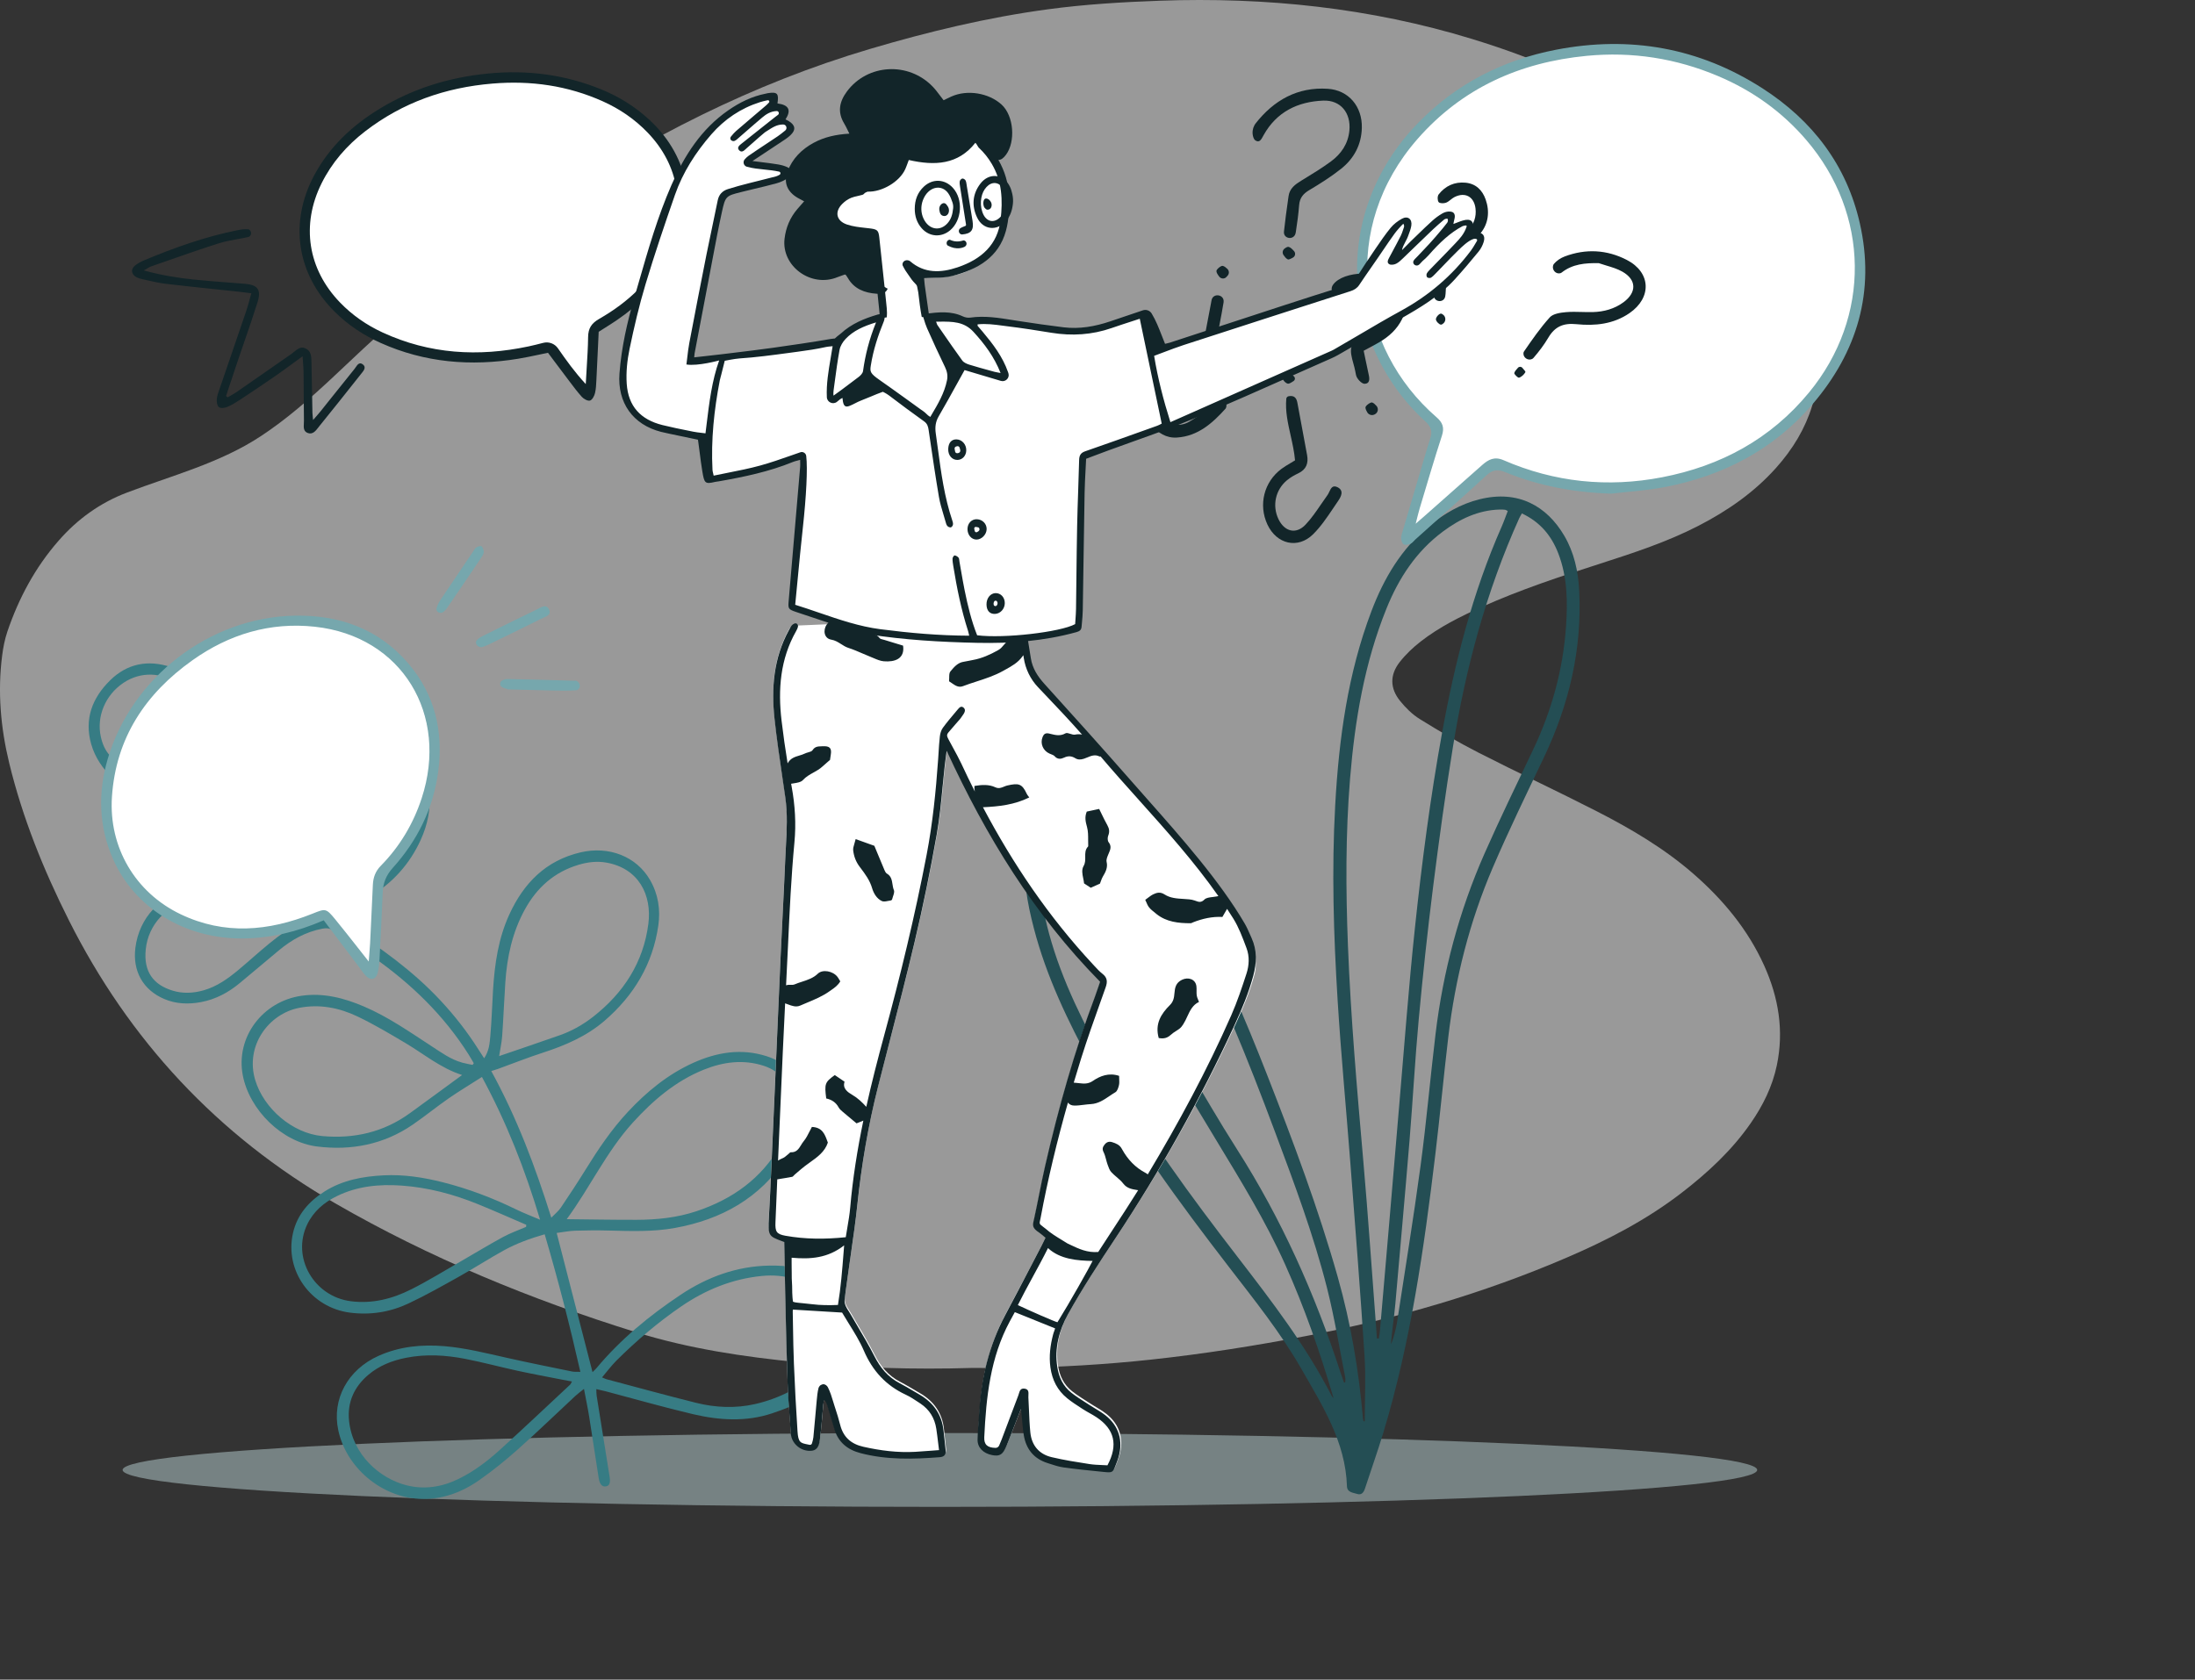 <?xml version="1.0" encoding="UTF-8"?>
<svg role="img" viewBox="0 0 10066 7705" fill="none" xmlns="http://www.w3.org/2000/svg">
    <rect x="0" y="0" width="10066" height="7705" fill="#333333" stroke="none"/>
    <path
        opacity="0.5"
        d="M4310.3 6912.34C6380.32 6912.34 8058.39 6836.51 8058.39 6742.96C8058.39 6649.41 6380.32 6573.57 4310.3 6573.57C2240.29 6573.57 562.214 6649.41 562.214 6742.96C562.214 6836.51 2240.29 6912.34 4310.3 6912.34Z"
        fill="#BAD2D5"
    />
    <g opacity="0.5">
        <path
        fillRule="evenodd"
        clipRule="evenodd"
        d="M4457.1 6275.02C4192.69 6283.16 3928.84 6275 3665.6 6249.23C3411.19 6224.32 3159.25 6186.71 2915.44 6110.84C2434.22 5961.08 1971 5770.33 1537.33 5519.97C994.325 5206.51 590.814 4768.63 315.742 4221.29C199.397 3989.78 103.163 3751.37 42.295 3500.51C2.697 3337.29 -11.483 3172.53 10.017 3005.83C14.758 2969.09 21.987 2931.97 33.949 2896.86C85.861 2744.47 160.702 2603.83 268.874 2480.14C355.168 2381.46 459.069 2306.11 583.563 2259.05C793.233 2179.77 1010.15 2123.65 1197.33 2000.02C1429.77 1846.5 1609.56 1638.63 1820.4 1461.71C2041.4 1276.29 2268.2 1099.12 2509.27 938.01C2965.98 632.803 3452.86 383.621 3987.1 225.259C4255.48 145.708 4527.19 80.162 4805.59 42.664C4975.68 19.754 5146.88 9.462 5318.6 3.322C5806.01 -14.111 6284.19 36.013 6749.96 178.557C7057.36 272.617 7348.71 399.226 7611.14 581.718C7844.68 744.097 8043.69 937.851 8189.36 1178.58C8256.47 1289.48 8307.35 1406.59 8328.62 1534.36C8367.25 1767.07 8302.67 1970.69 8143.09 2148.15C8043.11 2259.28 7921.73 2343.71 7787.67 2412.57C7644.95 2485.88 7492.5 2535.94 7339.7 2585.06C7155.82 2644.18 6972.53 2704.79 6796.45 2783.56C6697.5 2827.82 6600.67 2876.17 6515.54 2942.37C6479.96 2970.04 6446.33 3001.9 6418.93 3036.96C6372.94 3095.8 6373.88 3157.6 6420.76 3215.49C6446.04 3246.71 6476.23 3276.96 6510.54 3298.26C6598.11 3352.61 6687.33 3405.13 6779.36 3452.11C6959.77 3544.22 7143.72 3629.96 7324.06 3722.31C7480.97 3802.68 7632.26 3892.22 7764.82 4007.57C7902.42 4127.27 8015.94 4264.54 8090.18 4429.09C8156.42 4575.8 8181.5 4727.91 8148.42 4886.49C8128.17 4983.43 8085.06 5070.95 8028.19 5152.74C7941.99 5276.89 7831.78 5379.18 7711.26 5472.05C7551.82 5594.96 7373.86 5687.51 7187.97 5767.55C6803.77 5933.02 6403.61 6049.28 5991.06 6128.34C5755.36 6173.51 5518.38 6210.92 5279.58 6236.7C5068.86 6259.43 4857.28 6271.82 4645.2 6274.88C4582.52 6275.79 4519.81 6275.02 4457.1 6275.02Z"
        fill="white"
        />
    </g>
    <path
        fillRule="evenodd"
        clipRule="evenodd"
        d="M1389.28 4223.56C1292.29 4193.91 1196.31 4160.21 1098 4135.93C1025.1 4117.94 949.27 4112.5 873.948 4129.12C762.212 4153.77 680.328 4241.6 668.458 4354.24C657.563 4457.7 703.465 4517.79 792.824 4544.62C838.795 4558.43 886.432 4556.25 933.254 4542.96C995.249 4525.36 1045.59 4489.12 1094.18 4448.57C1188 4370.28 1274.95 4282.56 1389.28 4223.56ZM984.495 3816.17C985.209 3722.06 987.429 3632.07 986.002 3542.13C985.173 3489.63 983.356 3436.3 973.431 3384.96C954.114 3285 906.369 3199.59 821.331 3139.03C741.374 3082.09 644.477 3080.2 566.724 3131.94C482.763 3187.81 441.637 3287.24 462.529 3380.55C469.696 3412.57 482.008 3441.93 503.982 3465.85C533.107 3497.54 561.751 3530.65 595.405 3557.1C717.97 3653.4 852.627 3731.9 984.495 3816.17ZM1525.09 4157.15C1579.95 4123.56 1628.69 4093.68 1677.44 4063.85C1774.42 4004.51 1846.6 3922.86 1891.63 3819.1C1949.01 3686.91 1930.48 3562.64 1840.81 3450.16C1790.44 3386.97 1716.53 3369.37 1640.65 3397.18C1603.07 3410.95 1571.93 3433.91 1545.42 3463.48C1491.06 3524.1 1465.5 3596.88 1458.25 3676.33C1454.84 3713.63 1454.2 3751.58 1456.63 3788.97C1464.7 3913.07 1500.15 4032.13 1525.09 4157.15ZM2412.5 5627.99C2412.83 5624.81 2413.17 5621.63 2413.51 5618.45C2339.74 5586.83 2266.42 5554.07 2192.08 5523.85C2079.67 5478.16 1963.14 5447.12 1841.8 5438.54C1739.69 5431.33 1639.14 5440.8 1545.24 5486.68C1486.38 5515.43 1437.61 5556.58 1408.74 5616.96C1336.48 5768.06 1439.05 5946.95 1608.31 5968.93C1707.36 5981.79 1799.33 5957.98 1886.05 5914.35C1964.2 5875.06 2038.86 5828.69 2114.84 5785.07C2178.77 5748.35 2241.7 5709.79 2306.44 5674.61C2340.27 5656.23 2377.05 5643.35 2412.5 5627.99ZM2119.22 4931.34C2020.86 4899.85 1945.17 4835.65 1861.11 4785.74C1788.58 4742.68 1715.82 4699.27 1639.83 4662.95C1556.04 4622.91 1466.32 4605.07 1372.71 4623.05C1232.14 4650.06 1123.61 4796.72 1170.1 4953.52C1209.01 5084.75 1341.05 5198.87 1478.05 5211.37C1623.9 5224.67 1759.23 5193.65 1879.19 5106.76C1957.61 5049.96 2035.57 4992.5 2119.22 4931.34ZM2289 4844.48C2384.43 4811.74 2476.49 4780.81 2568.06 4748.53C2623.64 4728.95 2674.44 4699.81 2720.65 4663.62C2859.89 4554.54 2950.33 4414.88 2973.2 4238.42C2990.59 4104.2 2927.94 3983.16 2781.08 3957.01C2737.49 3949.26 2694.89 3954.56 2653.14 3967.01C2541.6 4000.28 2461.95 4071.78 2406.82 4172.17C2349.54 4276.45 2325.11 4389.67 2317.3 4507.12C2311.86 4588.72 2308.7 4670.48 2302.93 4752.06C2300.81 4782.02 2294.09 4811.64 2289 4844.48ZM2622.79 6337.18C2606.23 6334.11 2591.71 6331.54 2577.25 6328.69C2509.3 6315.27 2441.17 6302.75 2373.5 6288.05C2293.61 6270.69 2214.56 6249.26 2134.36 6233.58C2044.21 6215.94 1953.07 6210.34 1861.74 6228.54C1798.08 6241.22 1738.84 6264.27 1688.86 6306.81C1624.14 6361.9 1591.95 6432.45 1600.77 6517.75C1616.95 6674 1742.43 6782.72 1864.4 6813.39C1946.47 6834.03 2026.44 6821.54 2103.07 6784.03C2172.55 6750.02 2233.67 6703.89 2290.44 6652.52C2399.84 6553.53 2506.96 6452 2614.89 6351.37C2617.65 6348.81 2618.8 6344.5 2622.79 6337.18ZM2760.93 6318.4C2770.92 6322.58 2775.77 6325.3 2780.95 6326.68C2918.28 6363.13 3055.28 6400.93 3193.14 6435.25C3281.77 6457.3 3372.84 6461.06 3461.9 6440.92C3573.38 6415.69 3672.33 6363.35 3760.63 6290.04C3809.59 6249.38 3836.8 6198.35 3845.42 6137.44C3856.78 6057.15 3840.09 5983.33 3771.83 5932.62C3690.15 5871.94 3598.13 5842.72 3494.16 5853.03C3357.5 5866.58 3235.46 5916.43 3123.64 5993.04C3016.77 6066.25 2918.54 6150.12 2826.83 6241.4C2803.59 6264.53 2783.95 6291.27 2760.93 6318.4ZM2598.97 5592.65C2709.67 5593.75 2814.73 5595.81 2919.79 5595.53C3012.97 5595.27 3105.21 5585.78 3194.42 5555.97C3358.26 5501.22 3491.4 5407.03 3579.07 5253.99C3612.92 5194.9 3635.84 5133.13 3633.05 5063.7C3629.62 4978.55 3583.26 4915.44 3502.88 4889.23C3408.65 4858.5 3316.25 4870.98 3226.53 4907.26C3097.47 4959.45 2994.43 5047.82 2901.76 5149.9C2781.24 5282.68 2706.11 5446.44 2598.97 5592.65ZM2717.23 6294.19C2725.87 6285.54 2730.99 6281.15 2735.26 6276.04C2845.85 6143.49 2977.93 6035.08 3120.68 5939.82C3243.25 5858.02 3378.28 5808.25 3527.47 5805.59C3613.33 5804.05 3696.84 5815.4 3770.57 5865.43C3868.31 5931.74 3909.74 6023.13 3899.69 6140.7C3888.4 6272.7 3810.35 6356.15 3701.54 6415.52C3650.61 6443.3 3595.59 6464.93 3540.43 6483.35C3420.66 6523.31 3298.32 6515.35 3178.06 6487.12C3043.89 6455.61 2911.3 6417.44 2777.99 6382.27C2764.82 6378.79 2751.45 6376.05 2734.65 6372.15C2735.22 6384.28 2734.77 6393.55 2736.19 6402.52C2755.82 6526.11 2775.8 6649.64 2795.46 6773.21C2800.13 6802.55 2795.1 6815.37 2779.15 6818.21C2761.58 6821.33 2750.27 6809.92 2745.4 6779.49C2730.48 6686.13 2716.91 6592.54 2701.96 6499.19C2695.45 6458.51 2686.86 6418.19 2677.99 6371.26C2661.35 6384.75 2649.22 6393.47 2638.37 6403.57C2550.8 6485.06 2464.81 6568.32 2375.55 6647.92C2319.59 6697.81 2260.96 6745.36 2199.66 6788.48C2117.26 6846.45 2025.79 6880.73 1922.12 6875.46C1747.41 6866.57 1587.45 6731.46 1551.23 6560.48C1521.11 6418.28 1594.85 6282.58 1736.47 6219.31C1833.06 6176.16 1934.48 6166.46 2038.65 6175.26C2134.69 6183.37 2227.79 6206.91 2321.47 6227.98C2421.85 6250.56 2522.78 6270.72 2623.58 6291.43C2634.12 6293.6 2645.35 6292.38 2661.42 6292.9C2613.13 6079.85 2559.57 5871.7 2497.85 5661.91C2430.99 5681.06 2368.59 5703.8 2310.4 5735.88C2242.2 5773.49 2176.73 5816.02 2108.74 5854.07C2031.09 5897.5 1953.51 5941.55 1873.1 5979.4C1788.69 6019.12 1698.46 6033.44 1604.54 6021.33C1426.34 5998.37 1304.2 5829.14 1343.57 5656.33C1362.93 5571.37 1416.67 5510.75 1488.6 5465.36C1571.11 5413.31 1663.75 5396.42 1759.37 5391.52C1851.98 5386.78 1942.62 5401.01 2031.83 5423.63C2148.19 5453.15 2260.01 5495.52 2367.92 5548.35C2400.2 5564.17 2434.01 5576.86 2476.73 5595.07C2407.69 5364.4 2323.69 5150.02 2210.17 4940.3C2157.06 4974.25 2106.08 5004.75 2057.39 5038.53C2001.38 5077.37 1948.51 5120.75 1892.3 5159.28C1759.93 5250.03 1611.37 5278.65 1454.56 5259.31C1293.75 5239.47 1144.03 5092.32 1113.39 4932.63C1080.06 4758.97 1203.45 4592.68 1384.57 4567.53C1484.49 4553.66 1577.9 4578.16 1668.77 4616.91C1779.49 4664.12 1877.48 4732.93 1977.62 4798.14C2022.97 4827.66 2066.98 4860.16 2120.34 4874.77C2135.74 4878.98 2151.56 4881.56 2167.18 4884.89C2169.02 4882.34 2170.85 4879.78 2172.69 4877.22C2164.56 4863.49 2156.8 4849.53 2148.27 4836.05C2034.87 4656.99 1885.56 4512.79 1713.2 4391.51C1652.97 4349.14 1590.04 4310.65 1529.32 4268.97C1512.6 4257.49 1497.33 4256.43 1478.48 4260C1402.43 4274.43 1337.57 4310.6 1278.96 4359.5C1219.13 4409.42 1159.62 4459.72 1099.68 4509.49C1047.46 4552.86 989.166 4584.24 921.751 4596.86C864.448 4607.57 807.693 4605.66 753.649 4582.79C655.742 4541.37 607.364 4454.23 620.895 4347.54C638.459 4209.07 736.689 4104.65 874.525 4078.19C962.446 4061.33 1049.51 4071.27 1135.02 4092.1C1198.45 4107.55 1260.25 4129.62 1326.09 4143.73C1317.15 4136.81 1308.67 4129.19 1299.21 4123.08C1169.46 4039.23 1046.06 3946.85 924.021 3852.16C859.59 3802.17 786.884 3762.73 717.357 3719.43C646.466 3675.27 576.188 3630.49 516.705 3570.94C471.735 3525.93 435.783 3475.38 418.231 3413.39C385.501 3297.8 423.466 3201.24 504.735 3121.07C582.845 3044.02 678.311 3025.3 782.596 3059.69C832.366 3076.11 873.97 3106.68 909.468 3144.99C981.922 3223.2 1025.21 3315.78 1033.65 3421.64C1039.38 3493.44 1035.86 3565.95 1037.23 3638.13C1038.23 3690.89 1038.27 3743.8 1042.71 3796.31C1045.28 3826.69 1051.51 3870.12 1051.51 3870.12C1051.51 3870.12 1104.84 3931.4 1135.44 3951.32C1239.07 4018.82 1341.54 4088.08 1444.69 4156.35C1451.23 4160.67 1463.32 4174.76 1475.52 4179.89C1464.49 4127.82 1450.85 4068.28 1440.31 4021C1415.14 3908.05 1393.82 3794.76 1405.54 3678.12C1415.58 3578.18 1448.71 3488.05 1523.26 3417.86C1596.31 3349.1 1680.92 3320.54 1780.12 3354.13C1825.35 3369.44 1860.05 3399.43 1887.33 3437.18C1982.1 3568.24 1995.73 3708.41 1928.29 3854.97C1878.14 3963.96 1800.92 4049.84 1697.79 4112.06C1659.66 4135.06 1621.73 4158.39 1584.49 4182.79C1571.25 4191.46 1560.34 4203.72 1544.11 4218.12C1562.7 4230.32 1576.15 4239.37 1589.82 4248.09C1744.93 4347.07 1893.72 4453.96 2019.93 4589.37C2084.67 4658.82 2142.89 4733.2 2193.6 4813.44C2201.63 4826.14 2209.93 4838.66 2220.24 4854.55C2243.07 4820.67 2245.61 4785.46 2248.61 4751.98C2254.93 4681.41 2256.68 4610.45 2261.12 4539.7C2268.55 4421.11 2285.4 4304.68 2335.62 4195.06C2401.81 4050.57 2503.33 3947.25 2662.48 3909.95C2792.95 3879.38 2918.53 3929.03 2980.7 4036.11C3018.43 4101.11 3029.52 4172.35 3018.92 4245.8C2993.35 4422.94 2906.78 4566.7 2772.31 4682.59C2689.59 4753.88 2591.52 4795.84 2488.65 4829.21C2419.91 4851.52 2352.63 4878.33 2284.65 4903.01C2275.55 4906.31 2266.2 4908.96 2252.96 4913.18C2371.1 5129.18 2454.63 5351.33 2528.23 5585.78C2545.26 5568.06 2561.2 5555.5 2572.03 5539.49C2610.91 5481.95 2649.09 5423.9 2685.62 5364.85C2743.5 5271.26 2804.74 5180.31 2880.13 5099.63C2966.4 5007.31 3062.87 4928.02 3178.79 4875.69C3287.04 4826.82 3399.18 4807.87 3515.72 4845.05C3621.2 4878.68 3682.72 4962.3 3684.46 5072.95C3685.86 5161.43 3653.02 5238.81 3605.98 5311.02C3485.24 5496.39 3308.35 5594.1 3095.22 5632.91C2994.78 5651.19 2893.07 5647.4 2791.52 5644.76C2740.12 5643.42 2688.61 5643.73 2637.22 5645.49C2609.82 5646.42 2582.58 5652.02 2552.83 5655.82C2607.81 5869.33 2661.74 6078.69 2717.23 6294.19Z"
        fill="#377C84"
    />
    <path
        fillRule="evenodd"
        clipRule="evenodd"
        d="M6115.56 6413.48C6053.59 6202.8 5982.13 5997.47 5892.76 5798.78C5803.8 5601.03 5690.5 5416.72 5578.45 5231.83C5377.22 4899.77 5177.06 4567.15 4997.94 4222.39C4929.92 4091.45 4865.42 3959 4829.44 3814.76C4826.9 3804.62 4822.56 3794.92 4816.73 3778.4C4805.95 3793.61 4798.26 3801.76 4793.65 3811.39C4760.78 3879.98 4751.82 3953.61 4761.86 4027.33C4773.5 4113.04 4788.26 4199.05 4810.86 4282.44C4870.38 4502.15 4973.62 4703.28 5083.54 4901.21C5253.58 5207.36 5461.31 5487.7 5674.28 5764.31C5831.28 5968.22 5988.24 6171.93 6106.4 6402.11C6108.58 6406.35 6112.47 6409.71 6115.56 6413.48ZM6163.59 6342.3C6165.46 6341.89 6167.33 6341.46 6169.21 6341.05C6169.21 6333.43 6170.47 6325.57 6169.02 6318.25C6141.88 6181.85 6119.92 6044.12 6085.85 5909.47C6023.95 5664.87 5935.37 5428.59 5847.16 5192.5C5722.79 4859.63 5591.01 4529.92 5425.25 4214.87C5349.38 4070.65 5260.74 3935.59 5149.69 3815.88C5103.27 3765.84 5051.58 3723.9 4982.37 3710.56C4941.61 3702.7 4902.25 3704.52 4869.98 3731.62C4900.19 3872.06 4952.23 4000.69 5015.21 4125.19C5146.85 4385.4 5292.02 4638.06 5441.35 4888.35C5517.68 5016.32 5592.01 5145.59 5672.14 5271.15C5876.91 5592.03 6030.5 5936.24 6147.91 6297.48C6152.81 6312.52 6158.34 6327.36 6163.59 6342.3ZM6979.18 2355.21C6973.29 2365.76 6969.77 2371.1 6967.17 2376.85C6815.95 2712.14 6721.54 3064.23 6663.02 3426.15C6628.49 3639.57 6599.02 3853.92 6572 4068.43C6546.62 4270.01 6524.98 4472.13 6506.26 4674.44C6489.05 4860.46 6479.15 5047.13 6463.81 5233.34C6443.22 5483.25 6420.44 5732.98 6398.74 5982.77C6394.81 6028.04 6381.96 6120.53 6378.39 6165.81C6388.31 6150.46 6403.27 6087.82 6405.7 6071.89C6442.5 5830.63 6481.94 5589.72 6514.49 5347.87C6541.58 5146.57 6559.02 4943.98 6583.34 4742.28C6617.87 4455.89 6691.38 4179.41 6807.79 3915.46C6878.48 3755.18 6955.32 3597.58 7030.53 3439.32C7115.87 3259.77 7168.08 3071.49 7181.62 2873.02C7189.37 2759.6 7187.95 2646.78 7146.09 2538.42C7114.74 2457.26 7063.2 2394.63 6979.18 2355.21ZM6314.44 6139.87C6317.4 6139.93 6320.37 6139.97 6323.32 6140.03C6325.15 6126.5 6327.53 6113.04 6328.7 6099.46C6342.86 5936.2 6356.93 5772.94 6370.85 5609.67C6386.17 5430.05 6401.08 5250.39 6416.59 5070.78C6440.01 4799.78 6459.83 4528.39 6488.49 4257.95C6520.25 3958.22 6559.2 3659.24 6613.01 3362.43C6671.89 3037.59 6752.68 2719.19 6886.37 2416.02C6896.78 2392.4 6905.18 2367.89 6914.4 2344.1C6907.81 2340.95 6905.06 2338.7 6902.1 2338.4C6893.97 2337.59 6885.75 2337.13 6877.59 2337.36C6778.64 2340.18 6694.16 2380.79 6616.58 2438.62C6494.55 2529.58 6414.66 2651.86 6358.44 2790.98C6257.31 3041.21 6213.18 3304.06 6191.27 3571.18C6170.32 3826.45 6171.5 4082.25 6181.52 4337.99C6194.51 4668.92 6223.29 4998.72 6252.19 5328.56C6273.65 5573.41 6290.23 5818.69 6308.95 6063.79C6310.89 6089.14 6312.62 6114.51 6314.44 6139.87ZM6258.61 6519.43C6258.61 6419.62 6264.04 6319.46 6257.6 6220.07C6238.41 5924.1 6215.06 5628.39 6192.39 5332.66C6173.37 5084.3 6149.51 4836.27 6134.15 4587.7C6115.74 4289.84 6106.41 3991.44 6123.08 3693.1C6140.04 3389.4 6180.55 3089.68 6289.42 2803.04C6346.69 2652.23 6426.69 2516.73 6553.4 2412.82C6622.62 2356.05 6698.28 2311.75 6785.81 2290.14C6962.53 2246.48 7093.42 2321.28 7173.38 2457.21C7218.39 2533.71 7237.13 2618.54 7241.82 2705.99C7256.3 2977.18 7195.48 3232.61 7079.18 3476.6C6999.59 3643.62 6918.47 3810.1 6845.61 3980.08C6739.19 4228.34 6673.45 4488.52 6641.74 4756.83C6620.58 4935.79 6603.93 5115.28 6582.42 5294.19C6530.57 5725.43 6469.77 6155.15 6343.63 6572.48C6317.65 6658.44 6287.22 6743.04 6259.51 6828.49C6253.6 6846.73 6243.15 6859.19 6224.27 6853.13C6205.4 6847.07 6177.89 6846.35 6176.99 6818C6170.58 6613.75 6064.31 6447.87 5967.92 6279.34C5872.52 6112.58 5751.94 5962.88 5635.01 5810.94C5407.04 5514.75 5185.14 5214.43 5006.21 4884.81C4897.35 4684.27 4798.55 4479.59 4740.97 4257.5C4710.41 4139.62 4687.95 4020.76 4705.95 3897.95C4713.17 3848.74 4727.13 3802.2 4754.23 3760.04C4818.89 3659.48 4923.36 3623.76 5035.88 3663.81C5102.72 3687.6 5154.29 3732.4 5201.07 3783.8C5304.23 3897.1 5389.75 4022.64 5462.2 4157.52C5596.51 4407.53 5708.08 4667.8 5811.28 4931.79C5930.52 5236.83 6045.86 5543.37 6135 5858.87C6194.82 6070.61 6231.64 6286.82 6250.28 6506.09C6250.68 6510.82 6252.16 6515.46 6253.14 6520.14C6254.97 6519.9 6256.78 6519.66 6258.61 6519.43Z"
        fill="#244E54"
    />
    <path
        fillRule="evenodd"
        clipRule="evenodd"
        d="M6459.73 2465.09C6490.07 2475.24 6829.67 2131.48 6829.67 2131.48L7272.74 2230.86L7669.24 2209.81C7669.24 2209.81 8050.32 2080.24 8258.84 1874.94C8467.37 1669.65 8568.35 1391.29 8505.93 1034.84C8443.51 678.386 8085.35 382.72 7823.63 304.702C7561.84 226.679 7174.85 159.271 6829.67 352.389C6484.57 545.509 6293.53 827.2 6258.46 1086.56C6223.39 1345.91 6269.78 1633.88 6582.76 1950.99C6582.76 1950.99 6459.73 2441.96 6459.73 2465.09Z"
        fill="white"
    />
    <path
        fillRule="evenodd"
        clipRule="evenodd"
        d="M1706.27 4459.82L1749.48 4012.71C1749.48 4012.71 2186.32 3522.79 1836.53 3052.16C1486.73 2581.53 772.617 3039.87 733.097 3119.93C693.576 3199.98 124.24 3767.05 843.499 4241.07C995.189 4341.03 1474.48 4207.84 1474.48 4207.84C1537.59 4265 1706.27 4459.82 1706.27 4459.82Z"
        fill="white"
    />
    <path
        fillRule="evenodd"
        clipRule="evenodd"
        d="M2702.5 1800.14L2725.33 1519.8C2725.33 1519.8 3091.47 1284.81 3129.34 962.792C3167.2 640.767 2702.5 270.044 2211.19 359.004C1719.87 447.956 1457.59 652.537 1395.93 1051.29C1334.27 1450.04 1951.2 1710.57 2359.18 1626.74C2473.78 1600.94 2511.98 1588.69 2511.98 1588.69C2560.54 1626.74 2702.5 1800.14 2702.5 1800.14Z"
        fill="white"
    />
    <path
        fillRule="evenodd"
        clipRule="evenodd"
        d="M6492.15 2402.44C6515.25 2382.29 6528.01 2371.3 6540.62 2360.14C6626.22 2284.37 6711.67 2208.4 6797.45 2132.85C6825.63 2108.02 6853.31 2092.84 6894.97 2110.93C7128.86 2212.41 7372.35 2237.52 7622.17 2189.32C7891.1 2137.45 8120.45 2013.67 8296.03 1800.32C8581.03 1454.12 8574.98 982.183 8283.06 641.784C8171.84 512.158 8036.26 415.544 7879.42 349.181C7686.32 267.487 7485.29 235.994 7276.05 256.187C6969.43 285.773 6705.11 404.055 6500.78 637.315C6145.45 1042.91 6220.05 1595.26 6587.92 1914.1C6616.08 1938.51 6624.48 1961.83 6612.48 1998.67C6576.52 2109.03 6544.11 2220.57 6510.61 2331.73C6504.82 2350.91 6500.43 2370.53 6492.15 2402.44ZM7388.85 2264.54C7220.48 2259.16 7058.23 2229.63 6903.19 2165.98C6868.23 2151.66 6844.66 2154.52 6816.69 2180.4C6708.93 2279.94 6599.1 2377.14 6490.07 2475.23C6482.99 2481.6 6477.13 2490.62 6468.89 2494.04C6459.24 2498.05 6445.24 2501.55 6437.52 2497.31C6430.26 2493.31 6425.49 2478.95 6425.44 2469.12C6425.37 2456.23 6430.5 2443.15 6434.25 2430.4C6471.36 2304.46 6508.59 2178.55 6545.88 2052.66C6550.21 2038.06 6555.07 2023.62 6559.73 2009.12C6569.45 1978.97 6562.43 1957.03 6537.4 1934.13C6434.95 1840.39 6355.6 1729.19 6300.43 1601.5C6147.45 1247.35 6225.71 847.345 6504.74 562.282C6679.38 383.829 6892.45 275.091 7136.22 228.037C7474.55 162.742 7792.64 218.475 8083.11 405.583C8311.68 552.839 8468.52 757.117 8529.07 1024.83C8599.77 1336.95 8517.82 1614.08 8311.96 1854.23C8132.78 2063.2 7900.61 2183.58 7632.19 2234.72C7552.11 2249.98 7470.01 2254.89 7388.85 2264.54Z"
        fill="#76A7AD"
    />
    <path
        fillRule="evenodd"
        clipRule="evenodd"
        d="M2690.36 1690.83C2688.97 1713.47 2687.52 1736.97 2686.19 1761.74C2634.89 1706.39 2596.53 1652.24 2558.58 1597.69C2543.56 1576.1 2516.64 1566.14 2491.14 1572.75C2468.56 1578.59 2446.16 1584.29 2423.55 1589.08C2193.82 1637.78 1969.73 1624.61 1754.33 1525.05C1681.22 1491.26 1615.69 1445.95 1559.52 1387.81C1411.45 1234.57 1379.92 1031.58 1474.68 840.996C1522.11 745.564 1590.47 667.121 1674.37 602.495C1846.39 469.993 2042.13 401.432 2258.3 383.391C2434.67 368.665 2603.27 392.48 2764.67 464.926C2841.78 499.538 2910.54 546.533 2969.38 607.505C3114.3 757.673 3147.06 955.263 3057.26 1144.01C2990.34 1284.65 2881.38 1386.22 2748.39 1462.35C2712.38 1482.97 2697.52 1505.85 2696.99 1546.11C2696.38 1592.89 2693.5 1639.64 2690.36 1690.83ZM2742.62 1584.2C2743.56 1563.67 2744.51 1542.98 2745.5 1522.05C2755.2 1515.85 2764.49 1509.99 2773.48 1504.32C2792.13 1492.57 2809.48 1481.63 2826.44 1470.14C2931.86 1398.72 3020.28 1311.11 3082.41 1198.98C3207.07 973.981 3167.11 725.159 2978.44 550C2913.61 489.8 2839.54 443.684 2757.96 410.283C2591.13 341.981 2417.81 319.788 2238.35 337.267C2061.35 354.501 1895.74 405.165 1743.55 497.289C1617.74 573.433 1512.96 670.934 1442.26 801.656C1325.01 1018.5 1359.92 1255.74 1534.3 1429.42C1595.65 1490.51 1666.57 1537.67 1745.37 1572.98C1947.88 1663.73 2159.12 1681.27 2376.2 1645.65C2408.17 1640.41 2439.88 1633.67 2471.11 1627.04C2485.19 1624.04 2499.18 1621.07 2513.04 1618.28C2522.48 1630.86 2531.66 1643.15 2540.68 1655.23C2561.29 1682.81 2581.04 1709.25 2601.03 1735.52C2605.31 1741.14 2609.55 1746.78 2613.8 1752.42C2631.28 1775.66 2648.79 1798.92 2668.19 1820.46C2677.01 1830.27 2695.45 1840.48 2705.63 1837.46C2716.08 1834.38 2725.6 1816.21 2728.68 1803.06C2733.07 1784.3 2733.99 1764.63 2734.89 1745.12C2735.05 1741.81 2735.2 1738.51 2735.37 1735.2C2737.96 1685.22 2740.27 1635.22 2742.62 1584.2ZM1344.46 1665.91C1358.1 1655.9 1372.36 1645.43 1387.59 1634.37C1388.26 1644.6 1388.96 1653.78 1389.6 1662.28C1390.87 1678.94 1391.93 1692.94 1392.1 1706.96C1392.51 1741.65 1392.69 1776.34 1392.87 1811.03C1393.08 1850.75 1393.29 1890.48 1393.84 1930.2C1393.89 1934.13 1393.66 1938.29 1393.41 1942.52C1392.37 1960.59 1391.25 1979.83 1412.89 1986.74C1434.45 1993.64 1447.67 1976.49 1459.36 1961.34C1461.07 1959.12 1462.74 1956.95 1464.42 1954.9C1523.51 1882.13 1581.74 1808.67 1639.97 1735.2C1645.12 1728.71 1650.27 1722.21 1655.42 1715.71C1656.33 1714.57 1657.28 1713.39 1658.26 1712.2C1668.36 1699.8 1680.58 1684.78 1664.28 1671.86C1648.36 1659.24 1639.2 1672.81 1631.17 1684.7C1629.3 1687.47 1627.5 1690.13 1625.68 1692.37C1590.86 1735.25 1556.43 1778.46 1522.01 1821.67C1504.42 1843.75 1486.82 1865.83 1469.18 1887.87C1463.41 1895.07 1457.32 1902.01 1449.68 1910.69C1445.55 1915.38 1440.98 1920.58 1435.76 1926.6C1435.14 1920.08 1434.58 1914.97 1434.13 1910.74C1433.34 1903.57 1432.84 1898.94 1432.75 1894.3C1432.23 1868.12 1431.79 1841.94 1431.35 1815.75C1430.53 1767.55 1429.72 1719.35 1428.45 1671.15C1428.36 1668.14 1428.33 1665.08 1428.3 1661.99C1428.06 1636.92 1427.8 1610.21 1400.68 1597.91C1379.47 1588.29 1363.86 1601.25 1348.65 1613.87C1344.43 1617.37 1340.25 1620.84 1335.99 1623.81C1299.41 1649.19 1262.89 1674.64 1226.38 1700.09C1179.4 1732.84 1132.41 1765.59 1085.32 1798.17C1076.28 1804.44 1066.66 1809.84 1057.04 1815.25C1052.68 1817.71 1048.32 1820.16 1044.01 1822.69C1042.17 1821.18 1041.23 1820.41 1040.29 1819.64C1039.35 1818.86 1038.4 1818.09 1036.55 1816.56C1042.14 1799.8 1047.71 1783.03 1053.29 1766.26C1066.13 1727.66 1078.98 1689.05 1091.99 1650.52C1101.56 1622.16 1111.33 1593.87 1121.1 1565.58C1141.64 1506.1 1162.18 1446.62 1180.93 1386.57C1199.15 1328.23 1181.84 1306.57 1121.18 1301.67C1098.78 1299.86 1076.38 1298.14 1053.98 1296.43C998.132 1292.15 942.285 1287.88 886.597 1282.12C812.659 1274.48 739.276 1262.51 659.405 1240.53C665.229 1237.31 670.051 1234.42 674.275 1231.9C681.879 1227.35 687.552 1223.96 693.657 1221.84C717.147 1213.69 740.623 1205.49 764.099 1197.28C843.689 1169.46 923.292 1141.64 1003.62 1116.13C1030.96 1107.45 1059.38 1102.31 1087.82 1097.16C1104.85 1094.08 1121.88 1090.99 1138.7 1087.15C1139.64 1086.94 1140.54 1086.62 1141.42 1086.22C1153.43 1080.73 1154.59 1063.82 1144.73 1054.99C1142.72 1053.2 1140.66 1051.99 1138.5 1051.77C1122.06 1050.16 1104.82 1052.89 1088.37 1056.17C941.377 1085.54 800.939 1135.83 662.858 1193.27C647.375 1199.7 631.821 1207.78 618.962 1218.39C598.571 1235.19 601.8 1258.41 625.132 1271.05C634.459 1276.11 645.206 1279.11 655.672 1281.35C664.141 1283.16 672.596 1285.07 681.058 1286.98C707.179 1292.85 733.322 1298.73 759.768 1301.85C837.231 1310.96 914.801 1319.13 992.365 1327.3C1026.42 1330.88 1060.48 1334.47 1094.52 1338.13C1106.21 1339.39 1117.85 1340.9 1131.04 1342.61C1137.77 1343.48 1144.9 1344.4 1152.63 1345.37C1149.7 1355.62 1147.08 1365.24 1144.57 1374.41C1139.52 1392.87 1134.97 1409.52 1129.44 1425.83C1105.95 1495.07 1082.22 1564.24 1058.5 1633.41C1041.55 1682.82 1024.6 1732.24 1007.73 1781.69C1006.82 1784.35 1005.89 1787.01 1004.94 1789.68C1000.19 1803.17 995.371 1816.85 994.146 1830.72C993.065 1843.12 995.566 1861.32 1003.62 1867.53C1011.67 1873.74 1030.08 1871.81 1041.34 1867.11C1062.49 1858.28 1082.39 1845.89 1101.67 1833.2C1155.75 1797.57 1209.6 1761.56 1262.85 1724.69C1289.46 1706.26 1315.57 1687.11 1344.46 1665.91Z"
        fill="#122529"
    />
    <path
        fillRule="evenodd"
        clipRule="evenodd"
        d="M2034.82 2805.88C2023.48 2815.96 2004.72 2811.38 2001.44 2796.52C2001.1 2794.99 2001.05 2793.6 2001.39 2792.29C2005.05 2777.99 2011.93 2763.85 2020.18 2751.48C2059.33 2692.7 2098.97 2634.23 2138.62 2575.77L2138.64 2575.75L2138.81 2575.5C2148.22 2561.61 2157.64 2547.73 2167.05 2533.84C2168.41 2531.84 2169.7 2529.74 2171.01 2527.63C2174.82 2521.44 2178.68 2515.17 2184.13 2511.38C2190.87 2506.7 2205.43 2502.6 2208.55 2505.94C2214.93 2512.78 2219.46 2525.26 2218.21 2534.53C2216.99 2543.61 2210.95 2552.34 2205.25 2560.6C2204.34 2561.9 2203.45 2563.2 2202.58 2564.48C2151.55 2640.21 2100.5 2715.95 2048.63 2791.1C2044.97 2796.41 2040.3 2801 2034.82 2805.88ZM1693.52 4378.38C1692.71 4388.17 1691.82 4398.8 1690.91 4410.66C1673.17 4388.26 1656.35 4366.85 1640.1 4346.19L1639.88 4345.91L1639.82 4345.83C1604.01 4300.27 1571 4258.26 1537.13 4216.96C1495.52 4166.2 1492.56 4167.39 1435.42 4190.26L1432.12 4191.58C1231.48 4271.79 1029.4 4289.97 828.478 4193.95C620.063 4094.37 498.106 3885.97 513.322 3655.56C531.19 3385 667.361 3181.5 883.056 3028.38C1050.18 2909.77 1238.04 2852.57 1443.73 2874.92C1844.79 2918.49 2059 3279.1 1933.88 3661.31C1895.43 3778.75 1833.24 3883.2 1746.31 3971.52C1721.55 3996.66 1711.49 4025.19 1709.91 4058.49C1708 4097.91 1706.19 4137.34 1704.36 4176.77C1702.06 4226.69 1699.75 4276.62 1697.29 4326.55C1696.49 4342.76 1695.14 4358.94 1693.52 4378.36V4378.38ZM1116.29 4304.99C1241.94 4303.47 1361.18 4275.02 1484.61 4221.58C1501.5 4243.96 1518.18 4266.06 1534.71 4287.97L1534.73 4287.99L1535.45 4288.95L1535.56 4289.09C1573.68 4339.6 1611.02 4389.09 1648.41 4438.54C1651.22 4442.26 1653.95 4446.08 1656.68 4449.9C1663.97 4460.1 1671.27 4470.31 1680.22 4478.76C1701.47 4498.81 1723.93 4492.83 1731.61 4464.18C1737.46 4442.34 1739.33 4419.13 1740.55 4396.41C1745.94 4295.64 1750.95 4194.84 1755.01 4094.01C1756.76 4050.46 1770.6 4015.19 1801.02 3981.45C1914.72 3855.29 1987.4 3707.86 2009.65 3538.58C2033.9 3354.23 1994.27 3185.3 1871.45 3042.23C1735.33 2883.68 1555.03 2820.52 1352 2824.17C962.17 2831.17 603.471 3107.27 493.925 3481.65C448.703 3636.15 452.624 3790.67 518.086 3940.1C617.439 4166.91 851.472 4308.19 1116.29 4304.99ZM2323.84 3159.73C2324.13 3159.76 2324.42 3159.79 2324.71 3159.83C2325.01 3159.87 2325.31 3159.9 2325.61 3159.95C2325.6 3160.73 2325.59 3161.52 2325.59 3162.33C2346.43 3162.85 2367.29 3163.4 2388.14 3163.95L2388.2 3163.96C2437.48 3165.26 2486.76 3166.57 2536.04 3167.48L2539.78 3167.54C2574.55 3168.18 2609.46 3168.83 2643.98 3166.13C2646.22 3165.96 2648.36 3164.93 2650.46 3163.35C2662.58 3154.25 2661.28 3135.98 2649.09 3126.7C2647.6 3125.56 2646.09 3124.46 2644.55 3123.39C2642.76 3122.15 2639.9 3122.38 2637.05 3122.6C2635.79 3122.7 2634.52 3122.8 2633.36 3122.77C2610.54 3122.13 2587.72 3121.47 2564.9 3120.81H2564.9C2485.32 3118.49 2405.73 3116.19 2326.16 3114.85C2315.37 3114.67 2298.04 3121.61 2295.06 3129.45C2288.25 3147.32 2304.22 3154.85 2319.97 3159.11C2321.23 3159.45 2322.53 3159.59 2323.84 3159.73ZM2182.64 2946.19C2182.51 2962.28 2200.07 2972.69 2215.18 2967.12C2224.53 2963.67 2232.38 2960.67 2239.93 2957.01C2320.54 2917.94 2401.14 2878.87 2481.18 2838.67C2484.28 2837.11 2487.79 2835.63 2491.41 2834.11C2509.5 2826.45 2530.39 2817.62 2516.29 2792.68C2504.96 2772.62 2485.64 2783.01 2469.06 2791.93C2466.1 2793.53 2463.22 2795.07 2460.5 2796.39C2378.13 2836.19 2296 2876.49 2214.15 2917.34C2202.64 2923.07 2189.7 2930.84 2183.8 2941.27C2183 2942.67 2182.66 2944.31 2182.64 2946.19Z"
        fill="#76A7AD"
    />
    <path
        fillRule="evenodd"
        clipRule="evenodd"
        d="M5888.11 1062.27C5884.69 1096.34 5933.99 1103.28 5941.39 1069.86C5941.9 1067.55 5942.35 1065.22 5942.72 1062.87C5949.11 1022.52 5954.4 981.88 5957.65 941.163C5960.25 908.353 5975.89 888.877 6003.86 872.27C6054.16 842.393 6104.07 810.83 6149.88 774.474C6209.04 727.507 6243.29 664.2 6245.2 586.5C6247.6 488.862 6185.15 413.525 6088.99 407.276C5950.29 398.237 5841.47 459.353 5756.82 567.867C5755.46 569.626 5754.07 571.875 5752.71 574.376C5744.46 589.52 5741.91 607.496 5746.07 624.247C5748.26 633.005 5751.64 640.616 5757.01 644.091C5775.27 655.998 5783.57 640.624 5792.09 624.86C5792.97 623.217 5793.87 621.573 5794.77 619.951C5854.46 512.821 5951.7 466.251 6067.84 461.522C6148.26 458.243 6195.97 518.494 6188.12 599.157C6182.19 659.991 6150.32 706.136 6103.39 740.69C6062.77 770.603 6019.52 796.991 5976.41 823.3L5976.26 823.386C5973.23 825.246 5970.19 827.098 5967.16 828.951C5939.24 846.005 5914.17 864.327 5909.21 899.516C5908.54 904.258 5907.87 909.001 5907.2 913.744L5907.2 913.794V913.802V913.816C5900.26 963.003 5893.33 1012.2 5888.18 1061.58L5888.11 1062.27ZM7161.16 1250.53C7211.76 1210.87 7269.13 1206.13 7331.77 1207.15C7343.01 1211.08 7354.54 1214.53 7366.15 1217.98C7391.59 1225.59 7417.04 1233.2 7439.6 1245.91C7505.48 1283.07 7506.63 1341.15 7445.29 1386.38C7403.84 1416.97 7355.55 1430.2 7304.38 1431.57C7287.73 1432.01 7271 1431.56 7254.28 1431.1C7229.85 1430.45 7205.48 1429.78 7181.34 1431.9C7155.61 1434.16 7122.38 1438.95 7107.17 1455.71C7063.35 1504.18 7025.86 1558.49 6988.74 1612.48C6987.16 1614.79 6986.44 1617.71 6986.29 1621.01C6985.43 1641.15 7007.92 1655.76 7026.08 1646.66C7028.39 1645.47 7030.48 1644.01 7032.06 1642.16C7057.22 1613.14 7080.79 1582.13 7100.25 1549.16C7130.16 1498.49 7168.58 1480.87 7229.92 1487.13C7314.18 1495.71 7398.94 1487.16 7472.46 1436.53C7575.61 1365.58 7571.57 1249.78 7460.28 1192.29C7369.32 1145.29 7272.37 1139.89 7175.57 1176.41C7157.05 1183.39 7138.38 1195.68 7126.05 1210.56C7124.11 1212.85 7122.88 1215.7 7122.09 1218.91C7117.26 1238.64 7134.92 1258.24 7154.81 1253.43C7157.19 1252.84 7159.35 1251.92 7161.16 1250.53ZM5526.09 1535.13L5526.1 1535.12V1535.1L5526.1 1535.08C5534.83 1488.23 5543.74 1440.44 5553.14 1392.74C5553.6 1390.39 5554.03 1388.01 5554.45 1385.61V1385.61C5554.99 1382.59 5555.53 1379.57 5556.15 1376.55C5563.2 1342.39 5615 1350.39 5611.36 1385.08C5611.26 1386.15 5611.1 1387.2 5610.95 1388.26C5605.53 1421.77 5599.13 1455.13 5592.72 1488.48C5586.31 1521.84 5579.9 1555.21 5574.49 1588.73C5567.18 1633.95 5540.5 1652 5497.15 1661.55C5450.88 1671.74 5402.56 1684.2 5362.49 1707.78C5291.74 1749.41 5275.82 1837.13 5318.63 1903.43C5347.28 1947.78 5405.49 1961.64 5451.67 1935.62C5477.8 1920.91 5502.22 1903.05 5526.62 1885.22V1885.21C5536.54 1877.97 5546.45 1870.73 5556.47 1863.69C5560.84 1860.62 5564.83 1856.8 5568.79 1853.01C5574.86 1847.18 5580.87 1841.42 5588.16 1838.5C5596.52 1835.15 5610.56 1838.74 5618.69 1844.16C5623.55 1847.39 5626.37 1860.21 5623 1868.61C5622.86 1868.99 5622.71 1869.39 5622.56 1869.82C5621.97 1871.45 5621.27 1873.36 5620.11 1874.65C5559.79 1941.6 5493.56 2000.76 5397.38 2007.09C5348.62 2010.31 5309.3 1986.2 5279.72 1947.27C5204.65 1848.45 5233.02 1710.64 5346.61 1650.4C5380.06 1632.66 5416.99 1621.3 5456.83 1609.04C5475.86 1603.2 5495.53 1597.13 5515.82 1590.08C5519.23 1571.97 5522.64 1553.66 5526.08 1535.19L5526.09 1535.14V1535.13ZM5918.63 1997.43C5927.01 2034.89 5935.48 2072.75 5938.93 2111.66C5930.89 2116.67 5923.31 2121.19 5916.11 2125.48L5916.09 2125.49H5916.08C5901.58 2134.14 5888.64 2141.85 5876.61 2150.79C5796.43 2210.46 5770.2 2315.55 5812.07 2405.74C5854.2 2496.48 5952.02 2520.25 6022.31 2450.17C6057.68 2414.9 6086.21 2372.49 6114.57 2330.32C6121.59 2319.87 6128.62 2309.43 6135.72 2299.12C6149.26 2279.49 6165.48 2250.72 6133.67 2234.94C6110.99 2223.69 6103.34 2240.03 6095.87 2255.98C6093.33 2261.41 6090.81 2266.78 6087.72 2271.02C6077.69 2284.82 6068.02 2298.97 6058.35 2313.12L6058.34 2313.12L6058.33 2313.13C6036.08 2345.66 6013.83 2378.2 5987.16 2406.54C5943.59 2452.85 5890.21 2438.94 5862.69 2380.95C5833.47 2319.41 5848.77 2247.16 5902.17 2202.84C5917.59 2190.03 5935.66 2179.75 5953.84 2171.12C5990.49 2153.76 6001.04 2124.99 5994.12 2087.36C5979.43 2007.31 5964.74 1927.27 5949.6 1847.31C5945.73 1826.82 5936.49 1812.51 5909.45 1817.57C5903.77 1818.63 5899.3 1823.47 5898.78 1829.25C5893.67 1885.84 5906.04 1941.18 5918.63 1997.43ZM6260.89 1643.94L6260.89 1643.99C6266.26 1670.17 6271.27 1694.62 6276.8 1718.97C6281.18 1738.24 6282.21 1759.64 6258.46 1760.57C6246.6 1761.04 6229.19 1744.13 6221.95 1729.75C6218.73 1723.35 6217.2 1714.61 6215.76 1706.46L6215.54 1705.2L6215.31 1703.91C6213.2 1692.1 6209.78 1679.79 6206.36 1667.47C6198.36 1638.67 6190.34 1609.84 6199.06 1587.25C6205.97 1569.31 6228.83 1557.85 6252.35 1546.05C6266 1539.21 6279.88 1532.25 6291 1523.84L6292.18 1522.95C6320.41 1501.62 6350.11 1479.17 6369.84 1450.97C6412.68 1389.77 6385.01 1330.87 6309.73 1314.91C6261.14 1304.6 6213.72 1309.47 6168.91 1331.36C6165.09 1333.23 6161.4 1335.49 6157.72 1337.75C6151.6 1341.51 6145.5 1345.25 6138.82 1347.13C6118.94 1352.72 6101.38 1334.39 6108.31 1315.58C6111.25 1307.58 6117.41 1300.01 6123.9 1294.1C6187.53 1236.09 6353.31 1243.81 6411.53 1307.15C6450.26 1349.29 6457.05 1408.96 6429.33 1464.51C6406.42 1510.43 6369.93 1543.74 6325.84 1569.6C6311.44 1578.04 6296.69 1585.93 6279.97 1594.87C6271.74 1599.26 6263.05 1603.9 6253.68 1609C6256.18 1620.98 6258.54 1632.51 6260.84 1643.74L6260.86 1643.83L6260.89 1643.94ZM6575.52 1354.54C6575.38 1386.75 6621.84 1391.24 6627.66 1359.58C6628.33 1355.88 6628.84 1352.21 6629.16 1348.5C6631.42 1321.53 6631.03 1294.28 6630.65 1267.13L6630.6 1263.8L6630.56 1260.64C6630.09 1224.67 6640.67 1200.29 6674.05 1178.06C6717.66 1148.94 6757.01 1110.27 6790.24 1069.1C6825.77 1025.16 6832.41 970.232 6813.09 915.186C6797.74 871.297 6767.25 842.401 6720.54 838.011C6670.73 833.326 6628.36 852.326 6597.43 891.919C6591.41 899.602 6591.56 919.741 6597.44 927.172C6602.47 933.53 6621.21 933.645 6631.36 929.782C6639.07 926.834 6645.79 921.485 6652.57 916.115C6658.19 911.668 6663.81 907.214 6670.01 904.071C6718.67 879.478 6760.11 901.988 6766.53 956.4C6771.14 994.631 6758.67 1029.73 6732.5 1055.32C6699.28 1087.87 6662.8 1117.81 6624.28 1143.71C6595.94 1162.78 6577.37 1182.37 6577.88 1218.72C6578.25 1244.59 6577.49 1270.48 6576.74 1296.37V1296.37C6576.18 1315.56 6575.62 1334.76 6575.52 1353.94V1354.54ZM6961.28 1686.93C6966.69 1681.05 6975.77 1681.07 6981.03 1687.03C6981.9 1688.02 6982.69 1688.99 6983.55 1689.94C6990.91 1698.27 6996.6 1704.78 6995.3 1707.09C6989.1 1718.1 6977.64 1729.04 6966.18 1732.48C6960.78 1734.09 6942.83 1715.99 6944.27 1711.09C6946.72 1702.96 6952.99 1696.04 6960.63 1687.7V1687.69L6961.28 1686.93ZM6619.93 1482.79C6631.1 1472.68 6630.79 1454.49 6619.31 1444.65C6614.72 1440.71 6610.68 1438.2 6607.02 1438.66C6598.14 1439.76 6584.93 1455.21 6584.89 1464.53C6584.82 1473.25 6599.14 1488.61 6607.78 1489.15C6611.57 1489.38 6615.51 1486.78 6619.93 1482.79ZM5933.93 1151.39C5942.73 1160.89 5940.27 1175.74 5928.8 1181.91C5917.91 1187.75 5909.7 1191.91 5905.11 1189.54C5897.36 1185.53 5891.53 1178.05 5886.05 1169.96C5879.37 1160.12 5881.62 1147.02 5891.3 1139.99C5898.14 1135.02 5904.67 1131.16 5909.69 1132.55C5918.2 1134.88 5925.31 1142.06 5933.93 1151.39ZM6304.28 1900.85L6305.65 1900.1C6319.84 1892.34 6322.95 1873.86 6312.25 1861.82C6305.64 1854.4 6299.7 1848.77 6292.61 1846.32C6285.32 1843.8 6261.47 1861.23 6261.82 1869.1C6262.14 1876.84 6265.86 1884.46 6270.43 1892.05C6277.32 1903.45 6292.41 1907.33 6304.28 1900.85ZM5623.62 1271.16C5615.16 1280.34 5599.23 1279.49 5591.35 1269.03C5584.16 1259.48 5578.76 1251.66 5578.32 1243.61C5577.85 1235.42 5599.81 1217.58 5607.46 1219.57C5615.16 1221.57 5621.89 1227.07 5628.43 1233.35C5637.4 1241.95 5637.86 1255.75 5629.51 1264.78L5623.62 1271.16ZM5931.78 1748.19C5939.47 1743.24 5940.54 1733.25 5934.07 1726.78C5933.51 1726.24 5932.97 1725.69 5932.43 1725.15C5923.85 1716.56 5917.16 1709.86 5910.51 1709.76C5899.9 1709.59 5881.59 1722.98 5880.93 1731.63C5880.22 1740.9 5894.63 1757.41 5905.26 1759.83C5911.54 1761.26 5919.52 1756.1 5929.78 1749.48C5930.43 1749.06 5931.1 1748.62 5931.78 1748.19Z"
        fill="#122529"
    />
    <path
        fillRule="evenodd"
        clipRule="evenodd"
        d="M4680.39 2825.27C4678.39 2812.19 4659.97 2806.62 4680.39 2804.22C4701.54 2801.73 4687.29 2812.6 4689.53 2825.27C4700.69 2888.36 4711.35 2951.56 4721.16 3014.88C4728.49 3062.17 4747.62 3115.25 4779.4 3150.23C4915.08 3299.58 5060.01 3462.24 5193.32 3613.72C5364.57 3808.34 5561.69 3994.01 5692.51 4216.7C5705.04 4238.05 5716.2 4264.35 5726.48 4286.95C5752.03 4343.11 5768.61 4411.76 5753.05 4470.1C5732.05 4548.84 5700.74 4623.58 5666.66 4697.25C5509.63 5036.48 5327.3 5361.5 5119.99 5672.78C5043.82 5787.18 4967.98 5902.32 4901.23 6022.25C4860.79 6094.89 4838.27 6177.06 4851.87 6264.16C4859.3 6311.75 4878.75 6351.99 4916.24 6381.71C4941.77 6401.95 4970.04 6418.76 4997.4 6436.64C5022.58 6453.11 5049.77 6466.95 5073.3 6485.47C5135.34 6534.34 5155.62 6602.71 5133.09 6678.59C5130.11 6688.6 5126.38 6698.41 5122.6 6708.16C5106.91 6748.55 5106.79 6749.06 5064.84 6744.82C5003.6 6738.62 4942.29 6732.76 4881.34 6724.31C4855.66 6720.74 4830.56 6711.81 4805.69 6703.79C4743.36 6683.73 4708.19 6639.48 4697.78 6576.11C4691.91 6540.4 4689.33 6494.09 4685.48 6458.05C4682.53 6457.67 4683.12 6460.81 4680.39 6467.32C4664.79 6507.44 4649.2 6547.55 4633.57 6587.65C4628.82 6599.85 4624.17 6612.08 4619.11 6624.14C4601.74 6665.59 4587.79 6674.59 4552.18 6667.72C4511.93 6659.97 4484.92 6633.67 4485.32 6597.32C4485.76 6555.51 4490.04 6513.76 4492.56 6471.98C4502.04 6314.57 4538.29 6164.52 4613.3 6024.58C4669.51 5919.68 4724.16 5813.94 4779.4 5708.52C4785.43 5697.03 4790.8 5685.21 4797.42 5671.61C4789.28 5664.48 4783.73 5659.31 4768.76 5648.24C4732.14 5624.42 4739.08 5612.74 4745.81 5582C4763.44 5501.5 4777.91 5420.29 4796.44 5340.01C4857.08 5077.19 4930.17 4817.96 5025.48 4565.31C5033.75 4543.36 5040.87 4520.97 5048.62 4498.55C4744.9 4191.25 4523.52 3830.74 4343.39 3440.36C4340.53 3461.61 4337.32 3482.82 4334.9 3504.11C4322.77 3610.72 4316.31 3718.32 4297.61 3823.77C4268.4 3988.53 4234.78 4152.73 4196.08 4315.55C4143.46 4536.82 4084.66 4756.65 4028.41 4977.07C3982.75 5156 3951.79 5338.25 3932.49 5521.89C3921.42 5627.19 3904.48 5731.87 3890.15 5836.82C3884.66 5877.01 3878.44 5917.11 3873.99 5957.4C3872.94 5966.83 3876.19 5977.58 3880.2 5986.5C3885.53 5998.34 3893.81 6008.81 3900.35 6020.15C3937.58 6084.69 3977.21 6148.03 4011 6214.32C4038.18 6267.64 4073.33 6310.24 4126.77 6338.03C4158.13 6354.33 4188.29 6372.94 4218.87 6390.73C4283.16 6428.09 4321.62 6482.49 4329.1 6557.4C4332.08 6587.31 4336.11 6617.1 4338.81 6647.03C4340.53 6666.13 4331.04 6675.83 4311.48 6677.33C4189.55 6686.71 4068.17 6690.1 3948.08 6658.96C3887.03 6643.12 3845.29 6609.12 3826.81 6548.28C3815.8 6511.99 3805 6475.64 3793.94 6439.36C3791.75 6432.19 3789.08 6425.18 3783.44 6417.76C3782.05 6415.94 3779.15 6416.61 3778.75 6418.87C3777.7 6424.72 3776.59 6430.57 3776.02 6436.48C3770.76 6491.17 3767.5 6546.13 3760.07 6600.53C3755.31 6635.35 3740.68 6646.65 3720.01 6648.02C3672.42 6651.2 3630.07 6615.32 3626.48 6567.84C3626.45 6567.51 3626.43 6567.17 3626.4 6566.84C3621.17 6488.5 3614.48 6410.21 3611.69 6331.78C3606.71 6191.82 3603.9 6051.79 3600.72 5911.78C3599.09 5840.09 3597.57 5760.67 3596.61 5691.19C3525.52 5664.57 3520.89 5667.76 3526.23 5575.69C3531.63 5482.95 3535.51 5390.14 3539.69 5297.34C3547.12 5132.61 3554.28 4967.86 3561.51 4803.13C3567.64 4663.22 3573.43 4523.3 3579.91 4383.41C3586.82 4234.38 3595.08 4085.42 3601.36 3936.36C3605.33 3842.34 3615.07 3748.26 3601.52 3654.1C3584.18 3533.66 3564.92 3413.39 3551.81 3292.47C3536.64 3152.41 3547.97 3015.18 3617.63 2888.09C3628.87 2867.61 3639.17 2875.45 3651.38 2869.75C3659.95 2865.75 3661.33 2860.4 3659.94 2869.75C3658.77 2877.25 3655.21 2863.02 3651.38 2869.75L4680.39 2825.27Z"
        fill="white"
    />
    <path
        fillRule="evenodd"
        clipRule="evenodd"
        d="M3871.13 5712.77C3796.22 5771.5 3716.63 5777.24 3630.35 5769.42C3630.35 5774.89 3630.3 5779.95 3630.25 5784.7C3630.16 5794.36 3630.08 5802.84 3630.43 5811.29C3630.82 5821 3630.79 5829.67 3630.75 5838.91C3630.69 5854.52 3630.62 5871.76 3632.61 5898.38C3632.7 5948.81 3636.16 5969.62 3636.16 5969.62C3636.71 5973.98 3654.47 5975.63 3680.13 5978.01C3693.4 5979.24 3708.78 5980.67 3725 5982.78C3761.59 5987.51 3802.74 5987.74 3842.76 5986.13C3855.93 5906.86 3862.05 5828.59 3868.65 5744.35C3869.47 5733.92 3870.29 5723.4 3871.13 5712.77ZM4735.88 5857.81C4712.27 5901.16 4688.82 5944.21 4667.7 5986.8C4717.24 6010.43 4841.12 6064.79 4849.38 6065.38C4906 5974.39 4995.76 5814.41 5010.47 5784.19C4940.24 5782.93 4861.24 5776.66 4805.97 5725.19C4783.95 5769.58 4759.83 5813.85 4735.88 5857.81ZM4653.86 6019.05C4651.75 6022.9 4649.5 6027.02 4647.14 6031.32C4642.08 6040.57 4636.56 6050.65 4631.1 6060.76C4541.39 6226.73 4522.56 6408.55 4513.74 6592.36C4512.09 6626.58 4527.73 6640.94 4565.36 6641.75C4572.52 6641.91 4579.03 6637.58 4581.89 6631.02L4582.15 6630.42C4585.96 6621.63 4589.92 6612.51 4593.44 6603.23C4604.9 6573.04 4616.28 6542.83 4627.67 6512.61L4627.69 6512.55L4627.71 6512.5L4627.74 6512.43L4627.76 6512.37L4627.78 6512.32L4627.8 6512.26L4627.82 6512.19L4627.85 6512.14C4641.76 6475.23 4655.66 6438.33 4669.69 6401.48C4670.69 6398.88 4671.52 6396.05 4672.36 6393.2C4676.03 6380.77 4679.88 6367.71 4697.57 6369.82C4717.76 6372.22 4716.96 6386.39 4716.21 6399.91C4716.01 6403.48 4715.82 6407.01 4716 6410.27C4717.16 6429.56 4717.96 6448.89 4718.75 6468.22V6468.23C4720.16 6502.43 4721.57 6536.63 4724.97 6570.62C4730.92 6630.02 4764.52 6670.57 4822.77 6684.33C4879.73 6697.78 4937.78 6706.93 4995.66 6715.93C5015.07 6718.96 5034.84 6719.74 5053.91 6720.51H5053.92H5053.98C5062.37 6720.85 5070.62 6721.17 5078.66 6721.68C5128.49 6628.2 5111.15 6556.02 5028.21 6501.01C5018.01 6494.25 5007.32 6488.23 4996.63 6482.21L4996.62 6482.2C4986.82 6476.68 4977.01 6471.16 4967.57 6465.05C4964.92 6463.35 4962.27 6461.64 4959.62 6459.92L4959.58 6459.9L4959.54 6459.87V6459.86H4959.53L4959.52 6459.86H4959.51C4936.97 6445.32 4914.34 6430.72 4893.61 6413.86C4849.09 6377.65 4825.04 6329.96 4817.1 6272.68C4809.93 6220.87 4816.48 6171.03 4829.46 6121.29C4830.95 6115.55 4833.06 6109.94 4834.92 6104.99V6104.98C4836.57 6100.57 4838.03 6096.68 4838.7 6093.67C4808.39 6081.34 4778.37 6069.27 4748.2 6057.13L4748.16 6057.11L4747.78 6056.96L4747.56 6056.87L4747.49 6056.84L4747.45 6056.83L4747.42 6056.81C4716.54 6044.4 4685.51 6031.91 4653.86 6019.05ZM3712.75 6627.73C3717.5 6628.7 3722.23 6625.85 3723.55 6621.18C3723.73 6620.54 3723.91 6619.91 3724.1 6619.27L3724.43 6618.1L3724.44 6618.09V6618.08C3726.82 6609.77 3729.21 6601.41 3730.05 6592.89C3733.07 6562.77 3735.7 6532.62 3738.33 6502.46V6502.43L3738.34 6502.41C3740.36 6479.15 3742.39 6455.89 3744.6 6432.65C3744.84 6430.06 3745.08 6427.46 3745.32 6424.87C3747.12 6405.34 3748.93 6385.69 3753.71 6366.86C3758.94 6353.51 3767.59 6351 3776.09 6349.51C3785.09 6350.05 3792.96 6356.8 3796.47 6363.61C3807.21 6384.52 3814.23 6407.64 3821 6429.98V6429.99V6430C3823.1 6436.91 3825.17 6443.74 3827.32 6450.41C3828.31 6453.49 3829.31 6456.56 3830.3 6459.63C3838.42 6484.7 3846.53 6509.77 3852.81 6535.35C3867.03 6593.26 3903.94 6624.23 3959.39 6636.67C4037.57 6654.24 4116.32 6664.29 4196.49 6659.89C4221.16 6658.53 4245.79 6656.62 4271.08 6654.64C4282.65 6653.74 4294.35 6652.83 4306.26 6651.96C4304.83 6640.62 4303.52 6629.73 4302.24 6619.14L4302.23 6619.05V6619.04C4299.51 6596.46 4296.97 6575.3 4293.76 6554.24C4286.29 6505.14 4262.32 6465.81 4220.77 6438.29C4219.61 6437.52 4218.46 6436.75 4217.3 6435.98C4215.85 6435.02 4214.41 6434.05 4212.97 6433.09L4212.96 6433.09C4193.79 6420.31 4174.47 6407.42 4153.75 6397.8C4062.9 6355.6 4001.47 6288.56 3961.52 6195.79C3942.63 6151.92 3917.08 6110.92 3892.55 6071.58C3881.87 6054.45 3871.39 6037.63 3861.73 6021.03C3814.45 6018.17 3769.23 6015.44 3724.86 6012.77C3694.93 6010.96 3665.38 6009.18 3635.84 6007.39C3635.3 6012.26 3635.44 6019.02 3635.57 6025.86L3635.61 6027.89C3635.98 6047.23 3636.3 6066.57 3636.62 6085.91C3637.55 6142.49 3638.48 6199.06 3640.82 6255.59C3645.1 6358.85 3650.37 6462.1 3657.28 6565.21C3660.62 6617.45 3670.55 6619.4 3705.07 6626.2C3707.51 6626.68 3710.06 6627.18 3712.75 6627.73ZM4628.97 6599.62L4628.17 6601.69C4624.35 6611.57 4620.53 6621.45 4616.44 6631.22C4599.11 6672.71 4585.2 6681.72 4549.68 6674.85C4509.53 6667.09 4482.57 6640.76 4482.97 6604.37C4483.28 6575.75 4485.37 6547.16 4487.46 6518.56C4488.43 6505.35 4489.4 6492.13 4490.19 6478.91C4499.65 6321.33 4535.83 6171.13 4610.64 6031.04C4651.09 5955.3 4690.73 5879.11 4730.36 5802.93L4730.38 5802.88C4745.69 5773.47 4761 5744.05 4776.34 5714.66C4780.36 5706.96 4784.1 5699.11 4788.1 5690.68C4790.09 5686.52 4792.13 5682.22 4794.31 5677.72C4793.4 5676.92 4792.52 5676.13 4791.65 5675.37L4791.64 5675.36C4784.82 5669.33 4778.96 5664.15 4765.72 5654.32C4732.51 5632.65 4735.21 5621.01 4741.03 5595.94C4741.61 5593.44 4742.22 5590.8 4742.83 5588.02C4750.51 5552.81 4757.59 5517.47 4764.67 5482.13C4773.8 5436.58 4782.92 5391.03 4793.34 5345.78C4853.83 5082.69 4926.75 4823.18 5021.82 4570.27C5027.43 4555.34 5032.5 4540.22 5037.6 4525V4524.99H5037.61V4524.97L5037.62 4524.96C5040.01 4517.81 5042.42 4510.63 5044.89 4503.46C4741.92 4195.84 4521.09 3834.97 4341.39 3444.18C4340.49 3450.92 4339.55 3457.64 4338.61 3464.37V3464.38V3464.39V3464.4L4338.61 3464.41V3464.42V3464.43C4336.59 3478.94 4334.57 3493.45 4332.92 3508C4329.09 3541.73 4325.83 3575.57 4322.58 3609.4C4315.53 3682.59 4308.48 3755.8 4295.73 3827.98C4266.59 3992.91 4233.05 4157.29 4194.44 4320.26C4157.29 4477.08 4117.03 4633.17 4076.78 4789.26C4060.17 4853.64 4043.57 4918.03 4027.18 4982.47C3981.63 5161.58 3950.74 5344.02 3931.49 5527.84C3923.85 5600.81 3913.4 5673.47 3902.96 5746.13C3898.31 5778.45 3893.67 5810.76 3889.26 5843.1C3887.65 5854.89 3885.99 5866.69 3884.32 5878.47V5878.49C3880.3 5906.89 3876.27 5935.3 3873.14 5963.8C3872.09 5973.24 3875.34 5984 3879.34 5992.92C3882.67 6000.34 3887.14 6007.22 3891.63 6014.12C3894.31 6018.25 3897 6022.37 3899.44 6026.61C3910.27 6045.45 3921.29 6064.18 3932.33 6082.91V6082.92C3959.13 6128.45 3985.94 6173.97 4009.82 6220.98C4036.92 6274.35 4071.99 6317 4125.31 6344.82C4148.28 6356.81 4170.62 6370.04 4192.95 6383.28L4192.97 6383.29L4192.99 6383.3C4201.04 6388.07 4209.09 6392.85 4217.18 6397.56C4281.31 6434.97 4319.68 6489.42 4327.14 6564.41C4328.45 6577.59 4329.96 6590.74 4331.47 6603.9C4333.4 6620.63 4335.31 6637.37 4336.83 6654.14C4338.54 6673.25 4329.07 6682.97 4309.57 6684.47C4187.93 6693.86 4066.86 6697.25 3947.05 6666.07C3886.14 6650.22 3844.51 6616.2 3826.08 6555.29C3821.18 6539.09 3816.32 6522.88 3811.47 6506.66L3811.46 6506.64L3811.45 6506.63V6506.61L3811.45 6506.59L3811.44 6506.58V6506.56L3811.42 6506.49L3811.41 6506.48L3811.37 6506.36L3811.33 6506.23V6506.21C3805.34 6486.22 3799.35 6466.23 3793.28 6446.26C3791.1 6439.08 3788.43 6432.05 3782.8 6424.63C3781.43 6422.81 3778.53 6423.48 3778.13 6425.74L3777.83 6427.44C3776.88 6432.73 3775.92 6438.02 3775.41 6443.37C3773.71 6461.1 3772.21 6478.86 3770.73 6496.62C3767.61 6533.69 3764.5 6570.77 3759.49 6607.59C3754.75 6642.45 3740.16 6653.75 3719.52 6655.13C3672.06 6658.32 3629.81 6622.39 3626.23 6574.87L3626.2 6574.54C3626.19 6574.31 3626.17 6574.08 3626.15 6573.85C3624.73 6552.46 3623.2 6531.08 3621.67 6509.69V6509.69C3617.58 6452.66 3613.5 6395.65 3611.48 6338.56C3607.24 6219.33 3604.59 6100.03 3601.93 5980.75V5980.7C3601.47 5959.84 3601.01 5938.99 3600.54 5918.13C3598.91 5846.37 3597.39 5766.87 3596.44 5697.31C3592.91 5695.98 3589.56 5694.74 3586.35 5693.55C3525.08 5670.75 3521.16 5669.29 3526.23 5581.69C3530.75 5503.78 3534.21 5425.8 3537.67 5347.83C3538.33 5332.91 3538.99 5317.99 3539.66 5303.07C3545.49 5173.31 3551.15 5043.55 3556.81 4913.78V4913.78V4913.67C3558.35 4878.56 3559.88 4843.45 3561.42 4808.35C3563.49 4761.02 3565.51 4713.69 3567.55 4666.37C3571.52 4573.64 3575.5 4480.91 3579.78 4388.2C3582.57 4327.69 3585.59 4267.18 3588.61 4206.68C3593.03 4118.02 3597.45 4029.37 3601.18 3940.69C3601.96 3921.98 3602.98 3903.26 3603.99 3884.54C3608.08 3809.12 3612.16 3733.66 3601.34 3658.15C3597.21 3629.41 3592.98 3600.69 3588.75 3571.97C3575.23 3480.16 3561.71 3388.34 3551.75 3296.14C3536.62 3155.93 3547.9 3018.57 3617.41 2891.34L3619.02 2888.4C3628.84 2870.37 3631.28 2865.9 3642.85 2860.47C3651.4 2856.47 3661 2863.63 3659.61 2872.99C3658.44 2880.49 3654.9 2887.94 3651.06 2894.68C3577.72 3023.61 3567.26 3163.4 3584.24 3306.41C3591.98 3371.65 3601.29 3436.75 3611.87 3501.64C3624.66 3478.13 3645.25 3471.93 3665.77 3465.75C3674.76 3463.04 3683.74 3460.33 3692.04 3456.18C3696.26 3454.07 3701.29 3452.66 3706.25 3451.27C3714.65 3448.92 3722.82 3446.62 3726.35 3441.13C3737 3424.51 3750.62 3424.03 3765.6 3423.52L3765.61 3423.52C3767.77 3423.44 3769.96 3423.37 3772.17 3423.24C3804.75 3421.39 3815.12 3431.52 3809.8 3462.49C3808.92 3467.59 3808.22 3472.73 3807.5 3478.06C3807.16 3480.57 3806.82 3483.13 3806.44 3485.74C3802.28 3489.38 3798.28 3492.83 3794.39 3496.18L3794.38 3496.19L3794.38 3496.19C3786.21 3503.22 3778.59 3509.79 3771.21 3516.61C3759.1 3527.84 3744.89 3535.76 3730.56 3543.73C3713.48 3553.23 3696.24 3562.82 3682.21 3578.24C3673.1 3588.25 3655.91 3590.88 3637.8 3593.66C3634.54 3594.15 3631.26 3594.66 3627.99 3595.21C3628.83 3599.89 3629.69 3604.58 3630.55 3609.26C3646.1 3693.87 3651.18 3778.94 3643.2 3863.61C3628.37 4021 3621.06 4178.77 3613.76 4336.54C3610.93 4397.6 3608.1 4458.67 3604.84 4519.7C3610.4 4517.75 3617.18 4517.15 3625.27 4517.68C3631.45 4518.08 3638.39 4517.94 3643.93 4515.57C3654.91 4510.86 3666.32 4507.17 3677.73 4503.46C3703.67 4495.05 3729.62 4486.63 3750.65 4466.35C3772.36 4445.39 3819.51 4454.28 3840.22 4480.72C3843.37 4484.73 3845.96 4489.15 3848.85 4494.08V4494.09C3850.27 4496.51 3851.76 4499.04 3853.42 4501.7C3842.14 4520.62 3827.34 4530.89 3812.09 4541.46C3809.55 4543.23 3807 4545 3804.45 4546.82C3772.13 4569.9 3736.4 4584.78 3700.7 4599.65H3700.69C3690.38 4603.95 3680.07 4608.24 3669.85 4612.73C3650.46 4621.24 3632.01 4614.28 3613.69 4607.36H3613.68C3609.28 4605.69 3604.88 4604.03 3600.48 4602.59C3592.93 4750.43 3586.53 4898.35 3580.14 5046.26V5046.27C3577.5 5107.25 3574.86 5168.22 3572.14 5229.19C3570.74 5260.7 3569.38 5292.21 3568.04 5323.72C3574.48 5319.64 3582.14 5315.77 3591.07 5311.98C3597.16 5309.38 3602.41 5304.83 3607.67 5300.28C3610.07 5298.21 3612.47 5296.13 3614.95 5294.24C3616.2 5293.29 3617.45 5292.06 3618.71 5290.82L3618.71 5290.81H3618.72C3621.36 5288.21 3623.99 5285.62 3626.49 5285.74C3652.61 5287.04 3663.32 5269.49 3673.7 5252.49C3677.29 5246.59 3680.85 5240.77 3685 5235.81C3696.71 5221.82 3705.1 5205.03 3713.07 5189.07H3713.08C3716.46 5182.31 3719.76 5175.69 3723.22 5169.5C3771.04 5171.42 3782.49 5202.99 3794.13 5235.08C3794.9 5237.2 3795.67 5239.31 3796.45 5241.43C3782.35 5283.52 3748.81 5307.45 3715.13 5331.48C3706.9 5337.36 3698.64 5343.25 3690.67 5349.41C3679.27 5358.22 3668.33 5367.64 3657.41 5377.05H3657.4L3657.38 5377.06C3652.96 5380.88 3648.54 5384.68 3644.09 5388.45C3642.75 5389.58 3641.48 5391 3640.23 5392.41C3637.82 5395.13 3635.44 5397.81 3632.61 5398.35C3612.98 5402.13 3593.22 5405.3 3573.72 5408.42V5408.43H3573.72L3573.61 5408.45L3573.42 5408.47L3573.1 5408.53L3572.56 5408.62C3569.84 5409.05 3567.13 5409.48 3564.42 5409.92C3563.84 5424.04 3563.25 5438.17 3562.67 5452.29C3560.55 5503.5 3558.43 5554.69 3556.23 5605.88C3554.35 5649.67 3560.42 5661.23 3602.15 5668.68C3692.67 5684.85 3783.88 5685.22 3878.57 5675.37C3880.81 5660.69 3883.3 5646.15 3885.77 5631.69C3891.08 5600.59 3896.32 5569.87 3899 5538.94C3910.67 5404.4 3931.98 5271.82 3959.21 5140.41C3953.02 5143.36 3946.45 5145.86 3939.8 5148.38H3939.8C3935.84 5149.88 3931.85 5151.39 3927.92 5153.01C3921.96 5148.04 3915.92 5143.04 3909.85 5138.01C3894.71 5125.45 3879.34 5112.7 3864.19 5099.68L3863.85 5099.39C3857.11 5093.61 3849.89 5087.41 3845.81 5079.83C3833.26 5056.48 3813.35 5044.19 3788.99 5038.82C3780.34 4971.39 3782.91 4964.46 3828.23 4931.57L3873.06 4961.99C3862.51 4993.63 3888.46 5010.66 3908.19 5022.16C3933.91 5037.16 3953.99 5056.72 3972.74 5077.27C3997.03 4967.6 4025.05 4858.65 4054.61 4749.97C4129.19 4475.77 4196.01 4199.65 4249.52 3920.45C4277.17 3776.17 4291.84 3630.23 4302.14 3483.8C4302.86 3473.57 4303.49 3463.34 4304.12 3453.1V3453.09C4305.67 3428.03 4307.22 3402.97 4310.05 3378.06C4311.6 3364.36 4316 3349.23 4323.99 3338.34C4342.67 3312.89 4363.1 3288.72 4383.53 3264.57L4383.54 3264.55C4386.79 3260.71 4390.04 3256.86 4393.29 3253.01C4399.99 3245.06 4408.49 3236.44 4419.61 3246.77C4431.62 3257.94 4420.84 3272.9 4413.94 3282.5C4412.7 3284.22 4411.58 3285.77 4410.74 3287.09C4405.13 3295.97 4401 3300.49 4394.94 3307.1C4390.9 3311.52 4386 3316.87 4379.23 3325.09C4371.32 3334.69 4364.82 3342 4359.61 3347.86C4340.32 3369.56 4338.95 3371.1 4350.82 3393.62C4355.85 3403.16 4362.07 3414.56 4368.66 3426.64C4382.65 3452.28 4398.34 3481.01 4407.99 3501.77C4428.21 3545.26 4449.04 3588.34 4470.54 3630.97C4468.67 3622.84 4467.89 3614.38 4468.88 3605.24C4502.84 3599.7 4535.23 3597.7 4564.34 3611.4C4579.87 3618.71 4592.38 3613.49 4604.27 3608.52C4609.02 3606.54 4613.66 3604.6 4618.36 3603.51C4671.99 3591.09 4686.9 3594.9 4708.79 3641.81C4710.42 3645.32 4712.84 3648.46 4715.63 3652.07C4717.04 3653.91 4718.56 3655.87 4720.11 3658.06C4652.01 3691.71 4581.61 3699.58 4507.73 3703.01C4645.14 3962.99 4808.99 4205.49 5011.15 4422.72C5013.63 4425.38 5016.1 4428.07 5018.56 4430.76C5030.3 4443.56 5042.12 4456.43 5055.67 4466.95C5078.39 4484.56 5079.4 4503.71 5070.41 4529.06C5063.03 4549.9 5055.6 4570.74 5048.16 4591.58C5016.87 4679.25 4985.57 4766.94 4957.78 4855.73C4946.27 4892.5 4935 4929.38 4924 4966.38C4927.89 4966.51 4932.6 4967.03 4938.45 4967.68C4941.33 4967.99 4944.49 4968.35 4947.95 4968.69C4948.9 4968.79 4949.86 4968.89 4950.83 4968.99L4952.23 4969.14C4969.75 4971.01 4990.18 4973.2 5011.53 4958.5C5043.98 4936.14 5084.71 4919.35 5132.11 4935.22C5132.11 4940.44 5132.33 4945.35 5132.54 4950.04V4950.05C5132.99 4960.06 5133.39 4968.99 5131.49 4977.4C5128.79 4989.31 5123.93 5005.17 5114.89 5010.42C5105.57 5015.83 5096.56 5021.93 5087.54 5028.04C5061.69 5045.53 5035.74 5063.08 5002.16 5064.82C4991.47 5065.37 4980.78 5066.7 4970.12 5068.03C4955.4 5069.88 4940.69 5071.72 4926 5071.49C4913 5071.3 4903.3 5066.11 4897.5 5057.62C4847.9 5232.62 4804.89 5409.84 4771.8 5588.36C4771.64 5589.12 4771.48 5589.85 4771.32 5590.57L4771.15 5591.35L4770.98 5592.16L4770.62 5593.77L4770.26 5595.4L4770.24 5595.45V5595.45C4768.25 5604.36 4767.19 5609.06 4768.51 5612.96C4769.98 5617.32 4774.43 5620.68 4783.84 5627.79C4786.91 5630.1 4790.5 5632.82 4794.68 5636.09C4816.83 5655.96 4844 5672.52 4870.86 5688.9L4870.88 5688.91C4879.18 5693.97 4887.46 5699.02 4895.54 5704.13C4899.36 5705.92 4903.15 5707.73 4906.94 5709.53C4947.13 5728.63 4986.33 5747.27 5036.34 5743.1C5058.25 5709.05 5080.52 5675.01 5102.86 5640.86L5102.87 5640.86L5102.88 5640.84L5102.89 5640.83L5102.89 5640.82L5102.9 5640.81C5142.05 5580.97 5181.43 5520.79 5219.42 5459.69C5218.77 5459.59 5218.13 5459.48 5217.48 5459.38L5216.75 5459.25C5215.7 5459.08 5214.64 5458.92 5213.59 5458.74C5191.21 5455.15 5167.79 5451.39 5151.08 5429.3C5142.55 5418.03 5131.57 5408.66 5120.57 5399.28C5112.03 5391.99 5103.48 5384.7 5096.02 5376.47C5088.4 5368.05 5084.2 5356.1 5080.22 5344.74L5080.2 5344.72L5079.53 5342.8C5079.27 5342.05 5079.01 5341.3 5078.74 5340.56C5076.2 5333.43 5074.23 5326.04 5072.28 5318.66C5069.24 5307.15 5066.2 5295.67 5060.96 5285.28C5053.51 5270.52 5056.93 5261.27 5065.79 5250.15C5075.16 5238.38 5086.37 5235 5100.26 5239.34C5117.87 5244.84 5134.69 5251.63 5144.13 5269.23C5144.48 5269.87 5144.84 5270.51 5145.22 5271.14L5145.25 5271.19L5145.59 5271.77C5145.69 5271.96 5145.8 5272.15 5145.91 5272.33L5146.08 5272.63C5171.69 5318.76 5206.17 5355.73 5253.54 5380.41C5257.08 5382.25 5260.38 5384.57 5263.56 5387.17C5404.81 5151.25 5535.52 4909.5 5646.35 4657.51C5673.67 4595.38 5695.31 4530.56 5716.3 4465.92C5728.49 4428.28 5730.62 4387.47 5716.61 4349.9L5715.17 4346.03L5715.16 4346.02C5698.31 4300.83 5680.73 4253.68 5656.09 4214.15C5646.65 4199.01 5637.03 4184.02 5627.26 4169.17L5624.18 4174.48C5618.15 4184.87 5611.99 4195.5 5605.79 4206.22C5558.93 4203.82 5514.42 4213.99 5471.14 4230.93C5469.97 4231.39 5468.8 4231.99 5467.63 4232.57C5465.17 4233.82 5462.7 4235.06 5460.23 4235.06C5404.41 4235.09 5349.61 4229.51 5303.9 4193.1C5267.63 4164.2 5266.82 4162.31 5253.67 4131.57L5252.77 4129.46L5252.01 4127.69C5255.77 4125.05 5259.49 4122.22 5263.22 4119.36C5271.74 4112.87 5280.37 4106.29 5289.96 4101.78C5306.08 4094.19 5321.57 4090.73 5340.61 4103.07C5366.58 4119.89 5396.84 4121.71 5426.96 4123.54H5426.97C5435.91 4124.08 5444.84 4124.61 5453.65 4125.54C5462.1 4126.43 5470.68 4128.09 5478.69 4130.86C5480.34 4131.43 5481.94 4132.01 5483.51 4132.59C5496.96 4137.51 5508.19 4141.63 5523.44 4126.33C5531.49 4118.27 5546.02 4116.59 5560.43 4114.92C5566.43 4114.22 5572.41 4113.53 5577.91 4112.38C5581.04 4111.72 5584.19 4111.13 5587.37 4110.57C5476.54 3952.82 5349.21 3810.75 5223.57 3670.56L5223.56 3670.55L5223.55 3670.54C5163.71 3603.77 5104.23 3537.41 5047.12 3470C5044.86 3470.47 5043 3470.51 5041.53 3469.78C5021.47 3459.86 5003.58 3467.31 4986.39 3474.47C4981.03 3476.7 4975.74 3478.9 4970.48 3480.55C4954.65 3485.48 4943.05 3485.41 4930.69 3477.87C4913.74 3467.55 4898.2 3466.65 4879.66 3475.41C4866.07 3481.83 4850.15 3484.51 4836.89 3469.41C4832.73 3464.67 4826.02 3462.07 4819.42 3459.52L4819.42 3459.52C4817.2 3458.66 4814.98 3457.8 4812.88 3456.87C4783.3 3443.73 4769.06 3410.77 4781.17 3380.82C4786.35 3367.98 4793.86 3360.85 4811.08 3364.92C4813.5 3365.5 4815.93 3366.1 4818.36 3366.7C4840.34 3372.13 4862.48 3377.61 4886.3 3363.87C4891.55 3360.84 4899.57 3363.43 4907.98 3366.16C4915.52 3368.6 4923.38 3371.15 4929.88 3369.85C4942.01 3367.44 4952.65 3367.56 4962.23 3369.8C4906.51 3306.26 4849.77 3246.57 4792.37 3186.17C4781.67 3174.92 4770.96 3163.64 4760.22 3152.31C4725.29 3115.47 4702.63 3068.69 4694.92 3018.49C4694.26 3014.18 4693.59 3009.86 4692.91 3005.55C4692.1 3006.68 4691.25 3007.79 4690.43 3008.88L4690.42 3008.88L4690.41 3008.9C4689.61 3009.96 4688.83 3010.99 4688.12 3011.98C4667.91 3040.01 4639.64 3055.64 4610.13 3071.94L4610.12 3071.95L4610.08 3071.97L4610.06 3071.98C4606.66 3073.86 4603.24 3075.76 4599.81 3077.68C4561.25 3099.28 4520.18 3112.59 4479.15 3125.88C4458.12 3132.7 4437.09 3139.51 4416.42 3147.44C4396 3155.27 4380.95 3144.85 4363.73 3132.94C4360.03 3130.37 4356.23 3127.74 4352.25 3125.21C4352.84 3119.89 4352.87 3114.32 4352.91 3108.89C4352.97 3097.34 4353.04 3086.44 4358.42 3080.01L4360.01 3078.11C4375.61 3059.49 4392.38 3039.46 4419.75 3035.6C4427.94 3034.44 4436.06 3032.71 4444.19 3030.98C4449.92 3029.77 4455.65 3028.55 4461.41 3027.53C4502.58 3020.22 4539.99 3003.17 4576.18 2983.12C4582.9 2979.39 4589.46 2974.45 4594.41 2968.64L4594.98 2967.98C4628.23 2928.95 4628.36 2928.8 4678.86 2922.74C4679.14 2923.07 4679.42 2923.4 4679.68 2923.73C4674.7 2893.29 4669.73 2862.84 4665.1 2832.34C4664.84 2830.62 4664.5 2828.77 4664.14 2826.86C4661.78 2814.28 4658.9 2798.93 4676.58 2796.85C4693.3 2794.88 4694.1 2808.22 4694.81 2820.15C4695 2823.29 4695.18 2826.33 4695.65 2828.97C4706.79 2892.13 4717.42 2955.4 4727.2 3018.78C4734.51 3066.12 4758.65 3102.94 4790.35 3137.95C4925.71 3287.45 5060.59 3437.4 5193.56 3589.02C5216.04 3614.65 5239.24 3640.88 5262.89 3667.6C5418.95 3843.98 5594.26 4042.1 5707.6 4235.71C5717.12 4251.99 5724.77 4269.39 5732.42 4286.77V4286.77C5734.81 4292.19 5737.19 4297.61 5739.63 4302.99C5765.12 4359.2 5763.14 4416.57 5747.61 4474.98C5726.66 4553.79 5695.43 4628.62 5661.43 4702.36C5504.78 5041.93 5322.89 5367.29 5116.1 5678.88C5040.11 5793.4 4964.45 5908.66 4897.87 6028.72C4857.54 6101.43 4835.06 6183.68 4848.64 6270.88C4856.05 6318.5 4875.45 6358.79 4912.84 6388.54C4932.12 6403.87 4952.96 6417.24 4973.79 6430.6C4980.48 6434.89 4987.17 6439.18 4993.8 6443.53C5002.76 6449.41 5011.98 6454.95 5021.18 6460.49C5037.81 6470.5 5054.41 6480.49 5069.51 6492.42C5131.41 6541.32 5151.64 6609.77 5129.16 6685.72C5126.19 6695.75 5122.48 6705.57 5118.69 6715.32L5118.6 6715.55C5103.04 6755.76 5102.85 6756.26 5061.08 6752.02C5054.2 6751.33 5047.33 6750.63 5040.45 6749.94C4986.23 6744.47 4931.98 6739 4878.03 6731.49C4855.81 6728.39 4834.03 6721.26 4812.46 6714.19C4809.16 6713.11 4805.86 6712.02 4802.57 6710.96C4740.4 6690.87 4705.31 6646.57 4694.92 6583.15C4691.04 6559.48 4688.61 6531.19 4686.29 6504.29C4685.1 6490.55 4683.95 6477.17 4682.65 6464.96C4680.69 6464.71 4680.29 6466.02 4679.44 6468.86C4679.01 6470.27 4678.47 6472.07 4677.57 6474.25L4667.16 6501.13C4655.07 6532.32 4642.98 6563.52 4630.87 6594.7L4629.89 6597.23L4628.97 6599.62ZM4141.42 2961.63C4150.24 3022.31 4103.23 3037.6 4053.15 3033.46C4037.7 3032.18 4022.53 3025.77 4007.58 3019.46C4003.47 3017.73 3999.38 3016 3995.3 3014.39C3982.4 3009.29 3969.64 3003.76 3956.89 2998.23C3934.94 2988.71 3912.99 2979.19 3890.32 2971.89C3878.18 2967.97 3867.76 2961.34 3857.27 2954.64C3843.55 2945.9 3829.69 2937.07 3811.68 2934.11C3779.82 2928.88 3772.71 2891.66 3791.4 2864.74C3799.58 2852.95 3809.34 2846.68 3824.51 2850.64C3828.67 2851.73 3832.84 2852.79 3837 2853.86C3870.77 2862.49 3904.3 2871.05 3934.25 2891.52C3945.7 2899.34 3961.48 2901.64 3976.29 2903.8L3976.3 2903.8L3976.3 2903.8C3978.24 2904.08 3980.16 2904.36 3982.06 2904.65C3983.65 2904.9 3985.25 2905.13 3986.83 2905.36C4004.61 2907.97 4021.56 2910.45 4033.84 2927.03C4036.61 2930.76 4042.65 2932.18 4048.52 2933.56C4050.62 2934.05 4052.7 2934.54 4054.6 2935.13C4076.13 2941.79 4097.69 2948.34 4118.97 2954.8L4118.98 2954.81C4126.5 2957.09 4133.98 2959.36 4141.42 2961.63ZM5022.97 3714.53L5022.22 3714.68C5008.17 3717.7 4995.89 3720.33 4983.8 3722.92C4973.01 3749.09 4978.63 3770.03 4984.75 3792.86L4985.17 3794.45C4990.19 3813.19 4990.14 3833.3 4990.1 3853.4C4990.08 3862.05 4990.05 3870.71 4990.44 3879.25C4990.49 3880.54 4990.57 3882.32 4989.83 3883.07C4976.31 3896.84 4976.52 3913.56 4976.73 3930.6C4976.91 3944.72 4977.09 3959.06 4969.47 3972.12C4959.31 3989.51 4963.44 4009.47 4967.46 4028.91H4967.46V4028.93V4028.94C4969.11 4036.89 4970.74 4044.76 4971.36 4052.33C4982.75 4059.77 4992.37 4066.05 5002.06 4072.36C5017.75 4065.33 5032.89 4058.54 5044.22 4053.47C5045.86 4049.36 5047.26 4045.48 5048.57 4041.82L5048.58 4041.79C5051.26 4034.33 5053.63 4027.73 5057.13 4021.81C5069.68 4000.62 5081.15 3980.28 5074.8 3953.47C5072.53 3943.95 5077.41 3931.89 5081.47 3921.84L5081.68 3921.32C5082.68 3918.85 5083.73 3916.42 5084.77 3914C5091.88 3897.54 5098.64 3881.88 5083.98 3863.35C5078.77 3856.76 5078.65 3842.11 5082.09 3833.53C5089.18 3815.83 5087.17 3801.39 5078.1 3785.23C5068.41 3767.98 5059.77 3750.14 5051.28 3732.62C5047.72 3725.25 5044.18 3717.93 5040.6 3710.75L5022.97 3714.53ZM5313.76 4761.63C5295.49 4696.42 5324.63 4650.6 5365.37 4610.15C5381.36 4594.27 5384.25 4576.25 5385.86 4556.13C5387.9 4530.51 5392.31 4508.1 5420.42 4494.52C5449.34 4480.58 5482.1 4491.65 5486.49 4523.24C5487.48 4530.4 5487.38 4537.71 5487.28 4545.02C5487.18 4552.03 5487.09 4559.04 5487.95 4565.93C5488.75 4572.23 5491.25 4578.32 5494.09 4585.26C5495.48 4588.64 5496.95 4592.22 5498.35 4596.13C5469.37 4609.58 5457.07 4636.21 5444.56 4663.25C5438.96 4675.38 5433.31 4687.59 5426.11 4698.74C5421.57 4705.74 5416.44 4712.92 5409.97 4717.97C5404.45 4722.29 5398.49 4726.1 5392.54 4729.9C5384.28 4735.19 5376.04 4740.46 5369.01 4747.06C5353.24 4761.86 5336.31 4765.94 5313.76 4761.63ZM3923.93 3849.15C3945.91 3857.03 3965.21 3863.94 3982.79 3870.25L4009.69 3879.9C4013.74 3889.65 4017.71 3899.27 4021.64 3908.77C4033.41 3937.24 4044.75 3964.67 4056.36 3991.99C4058.82 3997.74 4062.33 4004.58 4067.34 4007.48C4087.09 4018.92 4089.99 4037.63 4092.87 4056.26C4094.3 4065.53 4095.74 4074.77 4099.23 4083.08C4102.51 4090.87 4098.82 4101.61 4095.05 4112.53C4093.33 4117.54 4091.59 4122.58 4090.51 4127.4C4090.04 4127.67 4089.51 4128.06 4088.96 4128.47C4087.62 4129.45 4086.08 4130.58 4084.44 4130.77C4080.49 4131.2 4076.33 4132.05 4072.15 4132.89C4062.11 4134.92 4051.99 4136.98 4044.46 4133.5C4020.32 4122.35 4006.09 4097.14 3999.33 4074C3988.72 4037.7 3967.2 4009.1 3945.79 3980.63C3944.55 3978.97 3943.29 3977.31 3942.04 3975.64C3924.74 3952.59 3915.71 3927.72 3912.64 3900.91C3911.58 3891.59 3914.55 3881.81 3918.21 3869.73C3920.08 3863.55 3922.14 3856.77 3923.93 3849.15Z"
        fill="#122529"
    />
    <path
        fillRule="evenodd"
        clipRule="evenodd"
        d="M4495.12 639.601C4603.35 790.104 4626.69 941.635 4565.17 1108.62C4521.44 1227.33 4405.13 1286.39 4216.26 1271.37L4210.51 1270.89L4222.57 1389.69C4239.26 1409.74 4249.51 1436.9 4249.51 1466.8C4249.51 1528.5 4205.86 1578.52 4152.03 1578.52C4098.19 1578.52 4054.55 1528.5 4054.55 1466.8C4054.55 1465.25 4054.58 1463.71 4054.63 1462.17L4042.68 1461.33L4040.98 1440.89C4022.75 1223.58 4005.42 1105.28 3988.97 1085.97C3857.98 1086.67 3803.86 1016.07 3814.2 968.42C3824.53 920.761 3870.02 932.553 3920.77 893.984L3931.44 880.707C4043.37 740.976 4056.62 707.486 4201.65 673.884C4301.33 650.79 4399.16 639.363 4495.12 639.601Z"
        fill="white"
    />
    <path
        fillRule="evenodd"
        clipRule="evenodd"
        d="M4162.54 747.615L4162.53 747.63C4159.09 757.065 4155.83 766.032 4151.98 774.768C4125.8 834.384 4043.71 881.321 3979.93 879.044C3977.91 878.972 3973.75 881.134 3969.54 883.311C3968.45 883.88 3967.36 884.45 3966.3 884.976C3963.39 888.854 3958.75 892.58 3954.67 893.798C3947.28 895.982 3940.29 897.525 3933.44 899.031C3923.14 901.294 3913.15 903.493 3902.56 907.738C3887.52 913.764 3873.47 924.331 3862.2 935.647C3826.58 971.463 3834.89 1013.08 3883.93 1029.8C3910.98 1039.02 3940.64 1042.29 3969.84 1045.51C3974.27 1046 3978.69 1046.49 3983.09 1046.99C4021.79 1051.46 4028.48 1054.53 4032.2 1088.09C4040.62 1163.86 4048.62 1239.67 4056.46 1315.49C4060.11 1318.84 4064.81 1321.78 4070.87 1324.21C4067.67 1331.46 4063.61 1336.56 4059 1340.12C4061.52 1364.54 4064.01 1388.96 4066.51 1413.39C4067.97 1427.69 4068 1442.33 4066.33 1456.57C4065.77 1461.27 4057.99 1468.32 4053.04 1468.68C4047.73 1469.06 4038.86 1463.93 4036.91 1459.26C4034.42 1453.27 4034.03 1446.49 4033.63 1439.74C4033.49 1437.22 4033.33 1434.71 4033.08 1432.23C4030.31 1405.47 4027.55 1378.71 4024.79 1351.94C4024.64 1350.52 4024.5 1349.1 4024.35 1347.68C4023.03 1347.61 4021.7 1347.53 4020.39 1347.43C3964.03 1343.66 3916.54 1324.66 3888.44 1275.62C3885.82 1271.04 3882.83 1266.65 3879.8 1262.3C3879.36 1261.65 3878.57 1261.21 3877.4 1260.55C3876.72 1260.17 3875.91 1259.71 3874.96 1259.11C3871.58 1260.3 3868.08 1261.49 3864.51 1262.69C3856.72 1265.32 3848.63 1268.05 3840.79 1271.29C3719.77 1321.28 3582.93 1221.15 3597.85 1095.06C3603.83 1044.49 3622.48 998.802 3656.73 958.835C3663.19 951.295 3669.76 943.828 3676.92 935.69C3680.35 931.791 3683.92 927.74 3687.67 923.459C3684 921.491 3680.51 919.66 3677.15 917.894C3670.41 914.362 3664.2 911.111 3658.17 907.616C3609.69 879.483 3592.37 836.582 3611.64 786.077C3633.64 728.407 3675.24 685.218 3732.14 654.649C3780.49 628.671 3833.43 616.695 3895.18 613.045C3892.18 607.154 3889.46 601.573 3886.86 596.235C3881.56 585.358 3876.76 575.491 3871.07 566.088C3839.69 514.254 3849.15 466.213 3884.09 419.307C3978.46 292.634 4166.1 281.85 4277.52 397.661C4289.46 410.075 4299.8 423.816 4310.75 438.379L4310.76 438.38C4316.01 445.359 4321.4 452.525 4327.18 459.826C4330.45 458.254 4333.82 456.612 4337.27 454.934C4345.19 451.075 4353.51 447.024 4361.93 443.195C4436.05 409.522 4534.82 426.678 4592.92 479.525C4650.03 531.489 4657.59 650.468 4613.34 709.918C4601.07 726.417 4589.98 734.23 4578.37 733.293C4607.52 784.008 4624.42 839.054 4626.69 898.937C4628.73 952.838 4627.48 1006.25 4613 1059.13C4580.03 1179.64 4484.2 1236.24 4365.62 1266.33C4338.75 1273.15 4310.04 1273.72 4280.26 1274.32C4266.31 1274.6 4252.12 1274.89 4237.79 1275.82C4238.01 1278.31 4238.22 1281.06 4238.44 1283.98C4238.97 1290.97 4239.57 1298.97 4240.67 1306.9C4245.17 1339.53 4249.84 1372.16 4254.51 1404.78L4254.52 1404.84C4256.51 1418.78 4258.51 1432.73 4260.49 1446.68C4260.78 1448.75 4260.97 1450.84 4261.06 1452.93C4261.58 1464.6 4261.67 1477.86 4245.2 1477.61C4238.9 1477.52 4228.96 1464.47 4227.38 1456.24C4220.96 1422.7 4214.72 1376.03 4211.22 1342.1C4209.29 1333.7 4208.26 1327.63 4207.46 1322.94C4205.61 1312.06 4205.04 1308.73 4197.57 1301.44C4193.87 1297.81 4183.78 1286.77 4180.96 1282.52C4174.29 1272.49 4169.17 1265.4 4164.75 1259.27C4155.72 1246.77 4149.58 1238.28 4139.14 1217.02C4138.76 1215.46 4138.65 1213.83 4138.71 1212.17C4139.18 1200.26 4150.89 1191.76 4163.48 1194.03C4167.35 1194.72 4170.77 1195.86 4173.21 1197.98C4239.03 1255.16 4314.77 1252.07 4391.12 1226.34C4501.05 1189.3 4575.39 1122.24 4588.67 1007.69C4599.01 918.629 4595.7 831.501 4547.92 751.255C4531.82 724.219 4514.11 701.422 4487.53 676.367C4486.05 674.58 4484.49 671.856 4482.8 668.882C4480.34 664.585 4477.58 659.765 4474.33 656.493C4474.1 656.267 4473.54 655.771 4472.8 655.133C4393.85 755.458 4287.27 761.318 4167.57 733.971C4165.8 738.642 4164.15 743.183 4162.54 747.615Z"
        fill="#122529"
    />
    <path
        fillRule="evenodd"
        clipRule="evenodd"
        d="M3639.54 2790.3L3890.37 2868.75C3890.37 2868.75 4262.72 2931.45 4403.93 2931.45C4545.13 2931.45 4878.21 2914 4929.09 2885.73C4979.98 2857.47 4958.79 2230.84 4958.79 2230.84L4968.57 2095.8L5598.69 1847.57L6095.67 1630.32L6549.86 1368.6L6747.27 1175.49L6793.69 1088.24L6738.37 1067.91L6733.46 1018.33L6650.03 1032.03V980.521L6512.1 1078.53L6398.38 1183.94L6452.76 1046.26L6445.35 1013.73L6403.44 1028.65L6206.18 1304.7L5278.98 1612.86L5241.82 1439.3L4943.66 1525.03L4543.71 1469.81L4440.68 1475.37L4273.93 1455.95C4273.93 1455.95 4076.28 1445.5 4034.06 1462.18C3991.84 1478.86 3858.17 1540.36 3858.17 1540.36L3832.51 1568.95L3171.42 1655.36L3229.09 1304.7L3321.18 887.268L3544.55 828.791L3617.65 795.524L3581.4 772.357L3434.35 747.774L3471.27 701.154L3627.81 598.372L3595.84 558.532L3581.4 537.713V498.939L3553.44 477.708L3532.71 447.564H3494.93L3321.18 537.713L3151.72 728.962L2996.35 1117.71L2881.57 1525.03L2853.6 1741.23L2893.2 1872.94L2987.71 1959.22L3239.83 2007.86L3254.74 2204.13L3627.81 2108.53L3677.7 2095.8L3692.78 2154.95L3627.81 2755.07L3639.54 2790.3Z"
        fill="white"
    />
    <path
        fillRule="evenodd"
        clipRule="evenodd"
        d="M4295.47 1483.16C4294.81 1481.11 4293.99 1478.61 4292.84 1475.48C4298.66 1475.49 4304.46 1475.46 4310.22 1475.43C4367.29 1475.11 4420.68 1474.8 4464.03 1522.07C4514.69 1577.31 4558.92 1636.02 4588.52 1711C4584.53 1710.24 4580.97 1709.63 4577.71 1709.07C4571.4 1708 4566.2 1707.11 4561.13 1705.72C4554.02 1703.75 4546.89 1701.8 4539.77 1699.85C4507.99 1691.15 4476.2 1682.45 4444.76 1672.65C4433.18 1669.03 4419.65 1663.07 4412.95 1653.87C4381.62 1610.9 4351.41 1567.12 4321.19 1523.35L4321.19 1523.34L4321.13 1523.25C4313.6 1512.36 4306.09 1501.46 4298.55 1490.57C4297.29 1488.77 4296.59 1486.59 4295.47 1483.16ZM3877.5 1555C3913.21 1517.13 3959.42 1496.48 4017.41 1478.86C3986.14 1556.41 3967.99 1628.25 3957.73 1702.25C3956.37 1712.02 3946.57 1722.58 3937.9 1729.03C3926.12 1737.78 3913.76 1747.14 3901.1 1756.73L3901.03 1756.78L3901.02 1756.79C3875.43 1776.17 3848.57 1796.51 3822.62 1814.78C3821.08 1808.74 3822.01 1796.09 3822.71 1790.91C3824.36 1778.8 3825.98 1766.69 3827.6 1754.59L3827.61 1754.48V1754.48C3834.3 1704.54 3840.97 1654.6 3850.06 1605.09C3853.35 1587.19 3864.74 1568.53 3877.5 1555ZM6639.76 1007.72C6640.55 1012.83 6639.36 1018.06 6636.28 1022.21C6624.01 1038.74 6609.72 1055.38 6596.02 1071.32C6591.43 1076.68 6586.89 1081.96 6582.53 1087.13C6564.42 1108.55 6545.05 1128.91 6525.68 1149.27L6525.68 1149.27L6525.65 1149.31C6517.03 1158.36 6508.42 1167.42 6499.92 1176.56C6498.19 1178.42 6496.35 1180.23 6494.5 1182.04C6489.69 1186.76 6484.87 1191.49 6482.03 1197.2C6481.64 1198 6481.36 1198.85 6481.16 1199.75C6478.82 1210.47 6489.05 1219.79 6499.83 1217.74C6501.13 1217.49 6502.37 1217.12 6503.53 1216.58C6508.54 1214.23 6512.53 1209.62 6516.48 1205.06C6518.79 1202.4 6521.08 1199.76 6523.54 1197.59C6533.15 1189.15 6542.74 1180.64 6551.15 1171.03C6603.25 1111.51 6651.4 1066.92 6707.24 1037.33L6708.16 1037.07L6709.01 1036.83C6719.64 1033.82 6729.16 1031.13 6725 1041.77C6713.92 1073.94 6694.37 1094.66 6675.28 1114.89C6674.25 1115.98 6673.23 1117.07 6672.2 1118.16C6648.62 1143.24 6624.54 1167.85 6600.47 1192.46L6600.42 1192.5C6586.96 1206.25 6573.51 1220.01 6560.14 1233.84C6559.6 1234.4 6559.06 1234.95 6558.52 1235.51C6552.67 1241.54 6546.62 1247.76 6542.93 1255.02C6540.65 1259.5 6541.52 1268.84 6544.81 1272.01C6548.23 1275.31 6557.87 1276.42 6561.97 1273.9C6569.42 1269.32 6575.74 1262.76 6581.98 1256.3C6583.01 1255.22 6584.05 1254.14 6585.1 1253.08C6596.62 1241.3 6608.03 1229.42 6619.45 1217.54L6619.46 1217.52C6641.61 1194.48 6663.76 1171.43 6686.63 1149.11L6686.66 1149.08C6704.23 1131.91 6732.89 1103.92 6757.41 1096.08C6765.16 1093.6 6776.99 1095.39 6773.45 1104.74C6770.55 1109.43 6767.75 1114.19 6764.96 1118.95C6758.94 1129.21 6752.93 1139.47 6745.85 1148.93C6659.09 1264.99 6551.54 1356.43 6424.16 1425.98C6359.48 1461.3 6295.95 1498.72 6232.42 1536.15L6232.4 1536.17L6232.38 1536.18C6193.69 1558.97 6154.99 1581.77 6116.04 1604.08C6113.43 1605.59 6110.75 1606.95 6108 1608.16C5906.05 1697.87 5704.02 1787.37 5499 1878.21L5498.79 1878.31C5455.13 1897.65 5411.33 1917.05 5367.38 1936.53C5335.04 1834.28 5309.68 1735.66 5292.71 1632.31C5307.78 1626.76 5322.48 1621.18 5336.95 1615.69C5367.83 1603.98 5397.67 1592.66 5427.98 1582.74C5551.83 1542.23 5675.85 1502.26 5799.89 1462.29L5799.97 1462.27L5800 1462.26L5800.2 1462.19C5842.86 1448.45 5885.52 1434.7 5928.17 1420.93C5943.42 1416 5958.68 1411.08 5973.94 1406.15C6046.98 1382.56 6120.02 1358.96 6193.16 1335.63C6209.91 1330.28 6223.29 1322.19 6233.43 1306.9C6251.96 1278.93 6271.13 1251.38 6290.3 1223.83L6290.34 1223.77C6299.53 1210.56 6308.71 1197.36 6317.84 1184.1C6325.96 1172.29 6334 1160.42 6342.03 1148.56L6342.04 1148.54L6342.05 1148.54C6359.67 1122.51 6377.29 1096.49 6395.82 1071.12C6405.3 1058.14 6423.24 1037.67 6435.17 1026.48C6437.56 1028.06 6440.59 1037.33 6438.4 1042C6436.94 1046.04 6435.61 1050.13 6434.28 1054.23L6434.27 1054.24C6431.33 1063.32 6428.37 1072.4 6424.12 1080.82C6411.17 1106.43 6397.59 1131.72 6384.01 1157.01C6379.64 1165.15 6375.27 1173.28 6370.92 1181.43C6365.2 1192.14 6358.3 1205.32 6371.64 1212.28C6379.71 1216.5 6394.28 1214.02 6403.25 1209.37C6414.48 1203.55 6424.12 1194.25 6433.51 1185.2C6434.53 1184.21 6435.56 1183.22 6436.58 1182.24C6455.59 1164.04 6474.49 1145.71 6493.4 1127.38L6493.42 1127.35L6493.48 1127.3L6493.49 1127.29L6493.49 1127.28C6519.69 1101.88 6545.87 1076.49 6572.38 1051.42C6586.83 1037.74 6606.22 1020.97 6622.74 1007.07C6626.48 1003.92 6638.26 1000.77 6639.42 1005.53L6639.76 1007.72ZM3606.43 583.7L3606.52 584.341C3607.28 589.841 3605.06 595.312 3600.73 598.786C3598.92 600.243 3597.11 601.707 3595.3 603.17L3595.28 603.183C3585.86 610.798 3576.45 618.413 3566.46 625.181C3548.48 637.362 3530.36 649.326 3512.23 661.29C3485.59 678.883 3458.94 696.476 3432.77 714.753C3426.58 719.078 3421.14 724.477 3415.43 730.726C3405.01 742.129 3410.2 760.711 3425.08 764.87C3451.59 772.263 3478.13 774.948 3504.95 777.66C3527.41 779.932 3550.05 782.222 3573.02 787.315C3579.98 788.857 3581.23 798.307 3574.99 801.745C3568.78 805.162 3563.61 807.807 3558.13 809.27C3535 815.449 3511.75 821.178 3488.51 826.907L3488.5 826.908C3469.86 831.503 3451.21 836.099 3432.62 840.927C3401.02 849.137 3369.35 857.368 3338.28 867.344C3313.22 875.388 3296.8 891.815 3291.28 919.579C3283.1 960.816 3274.37 1001.94 3265.64 1043.07C3257 1083.8 3248.35 1124.54 3240.24 1165.37C3213.22 1301.38 3186.84 1437.51 3161.02 1573.75C3156.96 1595.13 3154.43 1616.79 3151.79 1639.35C3150.55 1650 3149.27 1660.85 3147.81 1671.96C3200.73 1680.54 3298.05 1653.37 3298.05 1653.37C3264.77 1745.98 3252.45 1847.11 3240.44 1945.76C3238.72 1959.84 3237.02 1973.86 3235.26 1987.8C3228.76 1986.95 3222.5 1986.22 3216.41 1985.53L3216.39 1985.52C3203.64 1984.05 3191.64 1982.68 3179.85 1980.31C3173.76 1979.07 3167.67 1977.86 3161.58 1976.63L3161.36 1976.59L3161.11 1976.54C3119.9 1968.28 3078.67 1960 3037.92 1949.87C2937.42 1924.88 2880.99 1863.4 2874.06 1760.36C2870.5 1707.6 2876.29 1652.8 2887.05 1600.81C2907.71 1501.04 2931.01 1401.46 2960.33 1303.94C3001.73 1166.25 3047.89 1029.9 3095.22 894.099C3131.36 790.385 3190.31 698.81 3262.17 616.294C3322.59 546.933 3396.88 496.564 3485.3 468.598C3495.26 465.455 3505.48 463.098 3515.66 460.77C3517.37 460.381 3519.1 460.099 3521.16 459.84C3526.89 459.112 3530.38 466.01 3526.44 470.248C3521.48 475.582 3517.5 479.799 3513.12 483.554C3495.3 498.828 3477.39 514.011 3459.49 529.195C3431.47 552.963 3403.45 576.73 3375.72 600.84C3367.97 607.588 3361.29 615.57 3354.5 623.701L3354.47 623.726C3353.59 624.783 3352.7 625.844 3351.82 626.904C3347.39 632.158 3348.33 640.246 3354.03 644.073C3365.57 651.816 3374.33 644.023 3382.87 636.436C3383.78 635.618 3384.7 634.804 3385.62 634.011C3397.97 623.327 3410.28 612.582 3422.58 601.836C3446.76 580.72 3470.93 559.601 3495.51 538.961C3512.99 524.285 3533.4 510.497 3561.82 509.43C3571.27 509.07 3575.21 521.51 3567.54 527.053C3563.42 530.037 3559.81 532.675 3556.32 535.443C3547.18 542.655 3538.04 549.862 3528.91 557.069L3528.85 557.112L3528.75 557.198C3486.64 590.411 3444.54 623.625 3402.76 657.242C3402.05 657.809 3401.32 658.391 3400.56 658.987C3390.93 666.585 3378.25 676.596 3389.15 688.812C3400.71 701.764 3411.2 691.895 3420.51 683.136C3422.12 681.63 3423.68 680.156 3425.22 678.837C3435.84 669.69 3446.32 660.371 3456.81 651.054L3456.82 651.047C3473.74 636.004 3490.66 620.962 3508.18 606.65L3512.1 604.123C3546.66 581.798 3562.52 571.556 3591.37 571.007C3598.65 570.87 3605.44 576.485 3606.43 583.7ZM4388.03 1761.61C4399.56 1740.73 4411.31 1719.46 4423.46 1697.67C4454.74 1706.98 4485.39 1716.11 4515.48 1725.08L4520.22 1726.48L4589.96 1747.25C4611.43 1753.65 4631.31 1733.35 4624.41 1712.04C4623.82 1710.19 4623.18 1708.34 4622.54 1706.49C4597.99 1635.84 4553.32 1577.9 4506.11 1521.56C4502.31 1517.02 4498.45 1512.55 4494.59 1508.07C4490.78 1503.65 4486.97 1499.24 4483.23 1494.77C4482.87 1494.36 4482.92 1493.6 4483.01 1492.07C4483.08 1491.06 4483.15 1489.72 4483.15 1487.92C4521.41 1483.7 4559.42 1488.74 4597.23 1493.76L4597.25 1493.76C4604.99 1494.79 4612.72 1495.81 4620.45 1496.76C4687.68 1504.98 4754.6 1515.53 4821.45 1526.44C4915.67 1541.82 5007.93 1536.17 5098.27 1504.68C5128 1494.32 5157.95 1484.6 5187.42 1475.04L5187.43 1475.04C5200.69 1470.74 5213.86 1466.46 5226.86 1462.18C5260.34 1622.14 5293.45 1780.43 5327.5 1943.21C5326.57 1943.66 5325.32 1944.32 5323.82 1945.11C5319.4 1947.44 5312.81 1950.91 5305.86 1953.39C5289.48 1959.25 5273.11 1965.11 5256.75 1970.97C5163.53 2004.32 5070.31 2037.69 4976.75 2070.05C4955.49 2077.4 4949.24 2089.43 4948.74 2110.5C4947.62 2156.57 4946.04 2202.63 4944.46 2248.68V2248.75C4942.58 2303.44 4940.7 2358.14 4939.6 2412.84C4938.03 2490.15 4937.18 2567.48 4936.32 2644.81C4935.77 2694.53 4935.22 2744.25 4934.49 2793.98C4934.25 2810.13 4933.08 2826.27 4931.94 2841.96V2842C4931.42 2849.08 4930.91 2856.08 4930.5 2862.95C4862.69 2899.86 4603.95 2929.65 4481.06 2914.19C4454.91 2848.33 4438.08 2778.64 4423.79 2708.3C4417.74 2678.58 4412.57 2648.69 4407.39 2618.79C4404.98 2604.83 4402.56 2590.87 4400.06 2576.93C4399.72 2575.1 4399.52 2573.17 4399.32 2571.23V2571.22C4398.81 2566.35 4398.3 2561.44 4395.74 2558.14C4391.7 2552.9 4384.26 2548.72 4377.74 2547.76C4375.14 2547.37 4368.43 2556.78 4368.25 2561.88C4367.87 2573.07 4369.71 2584.43 4371.52 2595.59L4371.74 2596.93C4388.08 2697.81 4408.3 2797.81 4439.71 2895.24C4440.71 2898.34 4441.41 2901.52 4442.43 2906.22C4443.01 2908.91 4443.71 2912.1 4444.63 2916.05C4306.42 2915.64 4171.85 2903.78 4037.55 2886.36C3940.59 2873.79 3849.23 2842.47 3756.36 2810.63L3756.34 2810.62C3720.16 2798.22 3683.74 2785.74 3646.69 2774.25C3650.3 2737.54 3653.8 2700.97 3657.28 2664.51L3657.28 2664.46C3665.03 2583.31 3672.74 2502.71 3681.6 2422.25C3697.37 2279.09 3704.29 2149.19 3697.25 2091.57C3695.67 2078.62 3682.51 2070.46 3670.19 2074.71C3656.64 2079.38 3643.09 2084.14 3629.53 2088.9C3581.94 2105.62 3534.18 2122.39 3485.49 2135.74C3437.59 2148.87 3388.75 2158.56 3339.11 2168.4C3317.17 2172.76 3295.05 2177.15 3272.8 2181.87C3271.92 2177.64 3271.03 2174.01 3270.24 2170.78C3268.8 2164.84 3267.68 2160.21 3267.43 2155.55C3260.15 2017.36 3274.71 1880.92 3300.76 1745.44C3301.81 1739.97 3303.3 1734.6 3304.8 1729.24C3305.76 1725.77 3306.72 1722.29 3307.57 1718.81C3313.64 1693.74 3323.58 1655.02 3323.58 1655.02C3323.58 1655.02 3368.63 1645.74 3391.39 1644.23C3466.26 1639.26 3540.82 1629.22 3615.33 1619.19C3629.64 1617.26 3643.93 1615.34 3658.23 1613.44C3701.62 1607.71 3744.97 1601.31 3787.69 1591.8C3794.08 1590.38 3800.05 1589.81 3807.89 1589.07C3811.02 1588.78 3814.45 1588.45 3818.32 1588.03C3815.64 1605.35 3812.71 1622.54 3809.8 1639.63C3799.27 1701.34 3788.97 1761.69 3791.81 1822.14C3792.9 1845.59 3820.71 1857.87 3838.73 1842.84C3839.23 1842.42 3839.72 1841.99 3840.23 1841.57C3840.91 1840.99 3841.6 1840.4 3842.29 1839.81C3848.83 1834.21 3855.52 1828.49 3863.58 1825.6C3863.85 1827.84 3864.06 1829.94 3864.27 1831.96C3864.69 1836.09 3865.07 1839.84 3865.85 1843.5C3870.02 1863.03 3877.77 1868.84 3895.33 1862.18C3904.4 1858.73 3913.08 1854.28 3921.78 1849.83C3930.59 1845.31 3939.41 1840.79 3948.63 1837.33C3961.87 1832.36 3976.72 1826.14 3991.79 1819.82C4011.41 1811.6 4031.42 1803.22 4048.82 1797.2C4048.82 1797.2 4065.47 1805.34 4076.92 1814.01C4130.09 1854.33 4183.55 1894.3 4237.91 1932.99C4252.71 1943.54 4256.2 1956.41 4258.59 1972.57C4260.51 1985.6 4262.43 1998.62 4264.35 2011.65C4277.47 2100.91 4290.6 2190.19 4305.78 2279.12C4310.53 2307.02 4318.75 2334.35 4326.96 2361.66C4330.07 2372.02 4333.19 2382.37 4336.11 2392.76C4336.32 2393.47 4336.51 2394.2 4336.71 2394.92L4336.72 2394.94C4339.95 2406.64 4343.36 2419.01 4360.57 2419.4C4373.6 2411.85 4371.19 2399.79 4367.45 2388.75C4330.94 2280.86 4315.87 2168.96 4300.79 2057.02V2056.99C4297.7 2034.06 4294.61 2011.13 4291.34 1988.24C4287.28 1959.9 4289.97 1935.01 4304.84 1909.52C4332.87 1861.45 4359.78 1812.73 4388.03 1761.61ZM3602.28 547.74C3629.21 505.862 3618.49 481.291 3565.38 474.573C3571.77 430.223 3566.38 420.449 3522.1 427.203C3519.88 427.542 3517.7 428.09 3515.51 428.64C3513.88 429.049 3512.25 429.46 3510.6 429.783C3447.79 442.101 3391.79 469.967 3339.71 506.078C3215.75 592.032 3137.76 714.667 3079.14 848.957C3016.04 993.524 2972.4 1145.11 2928.8 1296.55V1296.56C2922.4 1318.79 2916.01 1341.01 2909.55 1363.21C2876.2 1477.85 2849.82 1593.82 2840.84 1713.23C2830.74 1847.57 2902.33 1948.04 3031.72 1981.09C3043.58 1984.12 3055.59 1986.64 3067.58 1989.17L3070.02 1989.68C3101.34 1996.28 3132.69 2002.83 3164.36 2009.44C3176.43 2011.96 3188.54 2014.49 3200.73 2017.05L3201.24 2020.63L3202.24 2027.73C3204.65 2044.64 3206.45 2057.42 3208.8 2077.03C3212.15 2105.05 3216.03 2133.06 3220.58 2160.91C3229.79 2217.24 3232.91 2221.69 3279.72 2210.48C3282.73 2209.76 3285.82 2209.39 3288.92 2209.03C3291.04 2208.77 3293.16 2208.52 3295.26 2208.16C3411.4 2187.86 3526.59 2163.97 3636.33 2119.08C3642.59 2116.51 3649.2 2114.81 3656.85 2112.83C3660.75 2111.83 3664.91 2110.75 3669.44 2109.46C3669.44 2113.73 3669.52 2117.72 3669.6 2121.5C3669.75 2129.06 3669.89 2135.82 3669.33 2142.52L3669.26 2143.22C3652.03 2346.52 3634.8 2549.81 3617.06 2753.07C3613.68 2791.8 3613.55 2794.67 3650.78 2807.26C3736.77 2836.33 3822.97 2864.72 3909.35 2892.56C3928.64 2898.77 3960.83 2906.29 3980.85 2909.47C4146.49 2935.68 4313.38 2945.18 4480.93 2948.83C4634.97 2952.19 4786.8 2941.09 4935.92 2899.87C4951.65 2895.53 4958.76 2889.49 4960.01 2874.87C4960.5 2869.04 4961.04 2863.2 4961.58 2857.37C4963.34 2838.4 4965.1 2819.43 4965.43 2800.45C4966.75 2721.56 4967.91 2642.67 4969.06 2563.78L4969.07 2563.48C4970.53 2463.02 4972 2362.56 4973.83 2262.11C4974.49 2225.32 4976.46 2188.55 4978.39 2152.55V2152.55C4979.25 2136.34 4980.11 2120.3 4980.84 2104.48C4992.56 2100.08 5003.8 2095.83 5014.72 2091.72L5014.83 2091.68C5037.74 2083.03 5059.24 2074.92 5080.8 2066.97C5120.91 2052.15 5161.21 2037.8 5201.5 2023.45H5201.51C5289.38 1992.16 5377.26 1960.85 5463.16 1924.85C5626.57 1856.35 5788.54 1784.39 5950.5 1712.44L5950.52 1712.43C6002.63 1689.29 6054.74 1666.14 6106.9 1643.11C6126.07 1634.63 6144.3 1623.94 6162.49 1613.27C6166.88 1610.7 6171.27 1608.13 6175.66 1605.59C6206.99 1587.49 6238.25 1569.27 6269.5 1551.04L6269.54 1551.02C6320.83 1521.12 6372.11 1491.22 6423.73 1461.88C6512.72 1411.3 6600.56 1359.14 6670.41 1282.65C6708.34 1241.11 6744.64 1198.05 6780.28 1154.53C6790.81 1141.67 6799.15 1125.71 6804.02 1109.8C6812.85 1080.93 6799.46 1065.55 6768.75 1065.5C6765.68 1065.49 6762.61 1065.83 6759.07 1066.21C6757.31 1066.41 6755.42 1066.61 6753.37 1066.79C6753.74 1064.41 6754.06 1062.42 6754.35 1060.67C6754.89 1057.33 6755.29 1054.92 6755.61 1052.49C6760.62 1014.8 6744.86 1000.84 6708.55 1011.52C6699.48 1014.18 6690.64 1017.62 6680.68 1021.48C6675.79 1023.38 6670.62 1025.39 6665.03 1027.46C6665.62 1024.53 6666.11 1021.9 6666.56 1019.48L6666.57 1019.44C6667.45 1014.67 6668.19 1010.73 6669.29 1006.9C6674.49 988.825 6673.16 968.232 6642.16 970.409C6632.29 971.094 6622.75 974.316 6614.18 979.246C6598.08 988.501 6582.79 999.723 6569.04 1012.08C6545.67 1033.09 6523.11 1055 6500.54 1076.91C6490.21 1086.96 6479.86 1097 6469.45 1106.95C6465.39 1110.83 6458.75 1117.7 6451.85 1124.84C6443.41 1133.56 6434.58 1142.7 6429.54 1147.33C6430.64 1136.38 6438.95 1120.58 6446.12 1106.93C6450.1 1099.37 6453.73 1092.48 6455.59 1087.42C6456.73 1084.34 6457.9 1081.25 6459.08 1078.16C6464.44 1064.07 6469.85 1049.85 6472.16 1035.21C6476.95 1004.79 6455.69 988.681 6429.08 1003.34C6409.98 1013.87 6391.25 1028.01 6377.52 1044.77C6353.13 1074.54 6331.34 1106.49 6309.63 1138.36C6307.77 1141.09 6305.91 1143.82 6304.05 1146.54C6275.28 1188.68 6246.96 1231.17 6219.77 1274.34C6206.99 1294.65 6189.16 1304.47 6167.13 1311.36C6074.87 1340.19 5982.8 1369.67 5890.89 1399.62C5782.03 1435.09 5673.23 1470.75 5564.44 1506.42L5564.3 1506.46L5564.16 1506.51C5497.78 1528.27 5431.39 1550.03 5364.99 1571.75C5360.27 1573.29 5355.38 1574.36 5350.25 1575.47L5350.24 1575.48C5347.8 1576 5345.29 1576.54 5342.74 1577.16C5337.68 1564.88 5332.9 1552.59 5328.15 1540.39L5328.15 1540.38C5314.27 1504.71 5300.68 1469.77 5281.43 1438.15C5273.07 1424.43 5256.26 1418.39 5241.04 1423.53L5214.82 1432.41C5172.19 1446.86 5131.3 1460.72 5090.38 1474.46C5021.32 1497.64 4950.62 1510.21 4877.76 1501.46C4810.21 1493.35 4742.88 1483.36 4675.6 1473.19C4664.57 1471.52 4653.55 1469.75 4642.53 1467.98L4642.52 1467.98L4642.51 1467.97C4578.59 1457.71 4514.75 1447.46 4449.3 1456.99C4438.4 1458.58 4425.43 1456 4415.34 1451.27C4361.01 1425.78 4305.51 1431.71 4245.27 1439.13C4237.16 1440.12 4231.94 1448.24 4234.35 1456.04C4235.08 1458.44 4235.81 1460.81 4236.53 1463.17C4241.14 1478.25 4245.47 1492.41 4251.44 1505.83C4278.02 1565.65 4305.24 1625.2 4333.83 1684.07C4343.54 1704.05 4347.07 1723.42 4342.78 1744.7C4330.95 1803.36 4301.16 1853.55 4270.31 1905.54L4270.23 1905.68C4268.86 1907.97 4267.51 1910.27 4266.15 1912.57C4257.47 1907.49 4254.15 1904.17 4250.07 1900.08C4245.3 1895.3 4239.47 1889.47 4222.77 1878.52C4222.77 1878.52 4095.05 1785.74 4033.37 1742.85C3989.97 1712.67 3989.11 1704.43 3993.41 1676.88C4004.39 1606.51 4026.22 1539.57 4053.15 1473.95C4056.63 1465.47 4058.83 1450.63 4054.3 1446.2C4048.76 1440.75 4034.61 1440.06 4025.74 1442.66C3963.78 1460.82 3904.88 1484.89 3856.15 1529.75C3853.33 1532.34 3850.91 1534.12 3848.09 1536.2C3843.62 1539.51 3838.14 1543.55 3828.44 1552.76C3828.44 1552.76 3816.45 1553.72 3809.31 1554.95C3721.63 1569.93 3633.62 1583.02 3545.51 1595.28C3482.47 1604.06 3419.27 1611.7 3356.07 1619.35H3356.05H3356.05L3356.01 1619.36L3355.97 1619.37C3340.02 1621.29 3324.07 1623.22 3308.13 1625.18C3279.92 1628.62 3251.67 1631.72 3222.84 1634.88C3209.9 1636.3 3196.83 1637.74 3183.61 1639.22C3183.89 1636.19 3184.09 1633.59 3184.26 1631.27C3184.58 1627.05 3184.82 1623.77 3185.44 1620.57C3189.37 1599.8 3193.31 1579.04 3197.24 1558.29C3216.47 1456.88 3235.7 1355.47 3255.17 1254.1C3259.68 1230.58 3264.12 1207.05 3268.56 1183.51C3281.83 1113.15 3295.11 1042.78 3310.49 972.881C3326.7 899.145 3328.9 898.594 3399.91 880.769L3402.22 880.188C3421.96 875.227 3441.77 870.515 3461.58 865.804L3461.58 865.803C3495.24 857.799 3528.89 849.795 3562.21 840.567C3581.49 835.226 3600.59 825.884 3617.06 814.417C3636.37 800.967 3635.75 780.287 3615.04 769.129C3600.47 761.287 3583.4 756.84 3566.91 754.094C3542.43 750.012 3517.78 747.002 3493.13 743.992C3479 742.266 3464.86 740.539 3450.76 738.611C3464.47 729.523 3478.21 720.473 3491.94 711.423L3491.96 711.411L3491.97 711.408C3517.11 694.839 3542.25 678.27 3567.25 661.473C3571.88 658.362 3576.58 655.317 3581.28 652.268C3596.41 642.469 3611.59 632.637 3624.57 620.503C3651.35 595.449 3647.5 573.659 3616.2 554.897C3613.16 553.073 3609.96 551.515 3606.74 549.947L3606.73 549.943C3605.25 549.22 3603.76 548.495 3602.28 547.74ZM4480.65 2440.9C4476.05 2443.27 4470.45 2440.21 4469.8 2435.07C4469.38 2431.81 4468.63 2428.91 4467.93 2426.22L4467.85 2425.88C4466.55 2420.9 4470.82 2416.25 4475.9 2417.09C4482.1 2418.11 4488.8 2419.24 4489.91 2421.57C4494.46 2431.11 4490.37 2435.9 4480.65 2440.9ZM4524.64 2427.23C4525.01 2402.89 4505.59 2382.97 4480.39 2381.84C4456.05 2380.75 4437.17 2400.11 4436.84 2426.46C4436.51 2453.14 4454.34 2474.59 4477.26 2475.1C4501.13 2475.63 4524.26 2452.27 4524.64 2427.23ZM4388.27 2047.02C4386.85 2047.48 4385.41 2047.95 4384.05 2048.4C4379.58 2049.85 4376.92 2054.36 4377.75 2058.97C4378.12 2061.02 4378.53 2063.18 4378.95 2065.34C4379.35 2067.44 4379.75 2069.53 4380.11 2071.52C4380.98 2076.3 4385.43 2079.55 4390.25 2078.95C4391.13 2078.84 4392.03 2078.73 4392.93 2078.61H4392.94L4393.88 2078.5C4400.75 2077.65 4405.31 2070.94 4403.55 2064.24L4402.72 2061.11C4402.08 2058.66 4401.43 2056.2 4400.83 2053.88C4399.4 2048.4 4393.65 2045.25 4388.27 2047.02ZM4431.18 2065.73C4430.74 2090.61 4413.66 2109.27 4390.88 2109.77C4365.85 2110.32 4347.39 2088.42 4348.43 2059.41C4349.44 2030.92 4363.52 2014.84 4386.83 2015.55C4411.82 2016.33 4431.65 2038.77 4431.18 2065.73ZM4557.31 2775.18C4555.59 2769.83 4556.45 2765.01 4558.77 2759.92C4561.3 2754.34 4569.14 2753.8 4572.24 2759.08C4576.14 2765.74 4575.31 2771.33 4571.21 2777.08C4567.52 2782.25 4559.26 2781.23 4557.31 2775.18ZM4565.37 2720.79C4541.73 2721.4 4523.61 2744.24 4524.02 2772.91C4524.41 2801.03 4538.74 2817.06 4562.69 2816.16C4587.6 2815.22 4607.66 2793.25 4607.84 2766.68C4608.02 2740.3 4589.4 2720.17 4565.37 2720.79Z"
        fill="#122529"
    />
    <path
        fillRule="evenodd"
        clipRule="evenodd"
        d="M4504.5 971.213C4497.69 950.62 4496.29 928.463 4500.39 907.157C4504.17 887.451 4511.41 871.492 4524.2 857.668C4548.51 831.395 4580.32 834.206 4599.96 863.78C4623.66 899.466 4617.62 964.128 4587.65 995.482C4561.4 1022.95 4528.5 1019.72 4510.58 985.773C4508.1 981.073 4506.12 976.107 4504.5 971.213ZM4644.98 935.498C4646.76 920.217 4645.65 904.735 4642.28 889.721C4639.98 879.507 4636.85 867.802 4631.77 857.019C4603.52 797.186 4535.81 789.986 4495.63 842.783C4459.2 890.644 4455.61 944.674 4480.94 997.954C4508.53 1055.98 4574.1 1061.59 4615.21 1011.84C4632.55 990.869 4641.32 966.831 4644.98 935.498ZM4367.67 927.848C4370.68 936.533 4371.93 945.745 4371.06 954.899C4368.2 985.114 4361.05 1006.05 4345.38 1023.78C4311.38 1062.27 4259.69 1054.63 4235.3 1003.05C4222.77 976.544 4221.96 945.658 4232.34 918.247C4256.03 855.596 4317.74 842.745 4348.72 886.857C4357.97 900.025 4363.51 915.796 4367.67 927.848ZM4237.16 855.625C4207.67 882.878 4195.03 917.735 4194.98 957.523C4194.9 991.5 4204.55 1022.13 4227.33 1047.63C4262.44 1086.94 4316.96 1090.35 4357.2 1056.41C4411.6 1010.53 4417.82 914.189 4369.79 861.622C4332.87 821.215 4277.54 818.31 4237.16 855.625ZM4426.63 1036.6C4429.08 1035.57 4430.5 1032.93 4430.09 1030.31C4427.95 1016.81 4425.84 1003.44 4423.74 990.156C4416.68 945.548 4409.79 901.997 4403.05 858.424C4402.93 857.649 4402.81 856.87 4402.68 856.089C4401.38 847.835 4400.03 839.291 4401.33 831.33C4402.13 826.414 4408.71 819.552 4413.36 818.976C4418.01 818.392 4425.99 823.387 4428.1 827.971C4430.94 834.155 4431.93 841.229 4432.92 848.251C4433.21 850.387 4433.51 852.519 4433.86 854.619C4435.31 863.323 4436.76 872.028 4438.2 880.732L4438.21 880.741C4445.55 924.893 4452.89 969.045 4459.96 1013.24C4466.66 1055.18 4453.99 1072.05 4412.15 1075.54C4410.71 1075.66 4409.25 1075.42 4407.76 1074.93C4397.63 1071.63 4393.8 1058.65 4400.36 1050.25C4400.98 1049.46 4401.67 1048.74 4402.44 1048.11C4407.06 1044.36 4412.87 1042.07 4419.9 1039.3C4422.03 1038.46 4424.27 1037.58 4426.63 1036.6ZM4360.22 1132.9C4377.97 1140 4397.78 1141.28 4415.94 1135.29C4418.72 1134.38 4421.36 1133.31 4423.87 1131.99C4425.57 1131.1 4427.07 1129.82 4428.45 1128.32C4435.84 1120.22 4432.58 1106.55 4422.11 1103.33C4420.37 1102.79 4418.75 1102.63 4417.32 1103.08C4396.26 1109.62 4377 1109.5 4356.78 1100.11C4355.47 1099.51 4353.8 1099.66 4351.94 1100.25C4342.96 1103.09 4338.53 1113.76 4342.7 1122.21C4343.62 1124.09 4344.76 1125.6 4346.26 1126.43C4350.78 1128.89 4355.49 1131 4360.22 1132.9ZM4321.19 933.672C4327.26 930.169 4335.02 931.733 4339.39 937.204C4343.81 942.74 4348.68 949.076 4350.65 956.219C4355.81 974.887 4344.63 991.768 4330.23 991.004C4313.51 990.117 4309.83 976.747 4307.78 963.794C4305.83 951.49 4310.78 939.691 4321.19 933.672ZM4529.35 912.13C4519.5 908.309 4511.28 910.82 4509.43 929.33C4508.85 935.11 4510.8 947.787 4514.51 952.256C4518.33 956.84 4523.08 961.885 4527.91 961.965C4543.72 962.21 4549.76 947.34 4546.94 933.739C4545.23 925.421 4537.08 915.128 4529.35 912.13Z"
        fill="#122529"
    />
</svg>